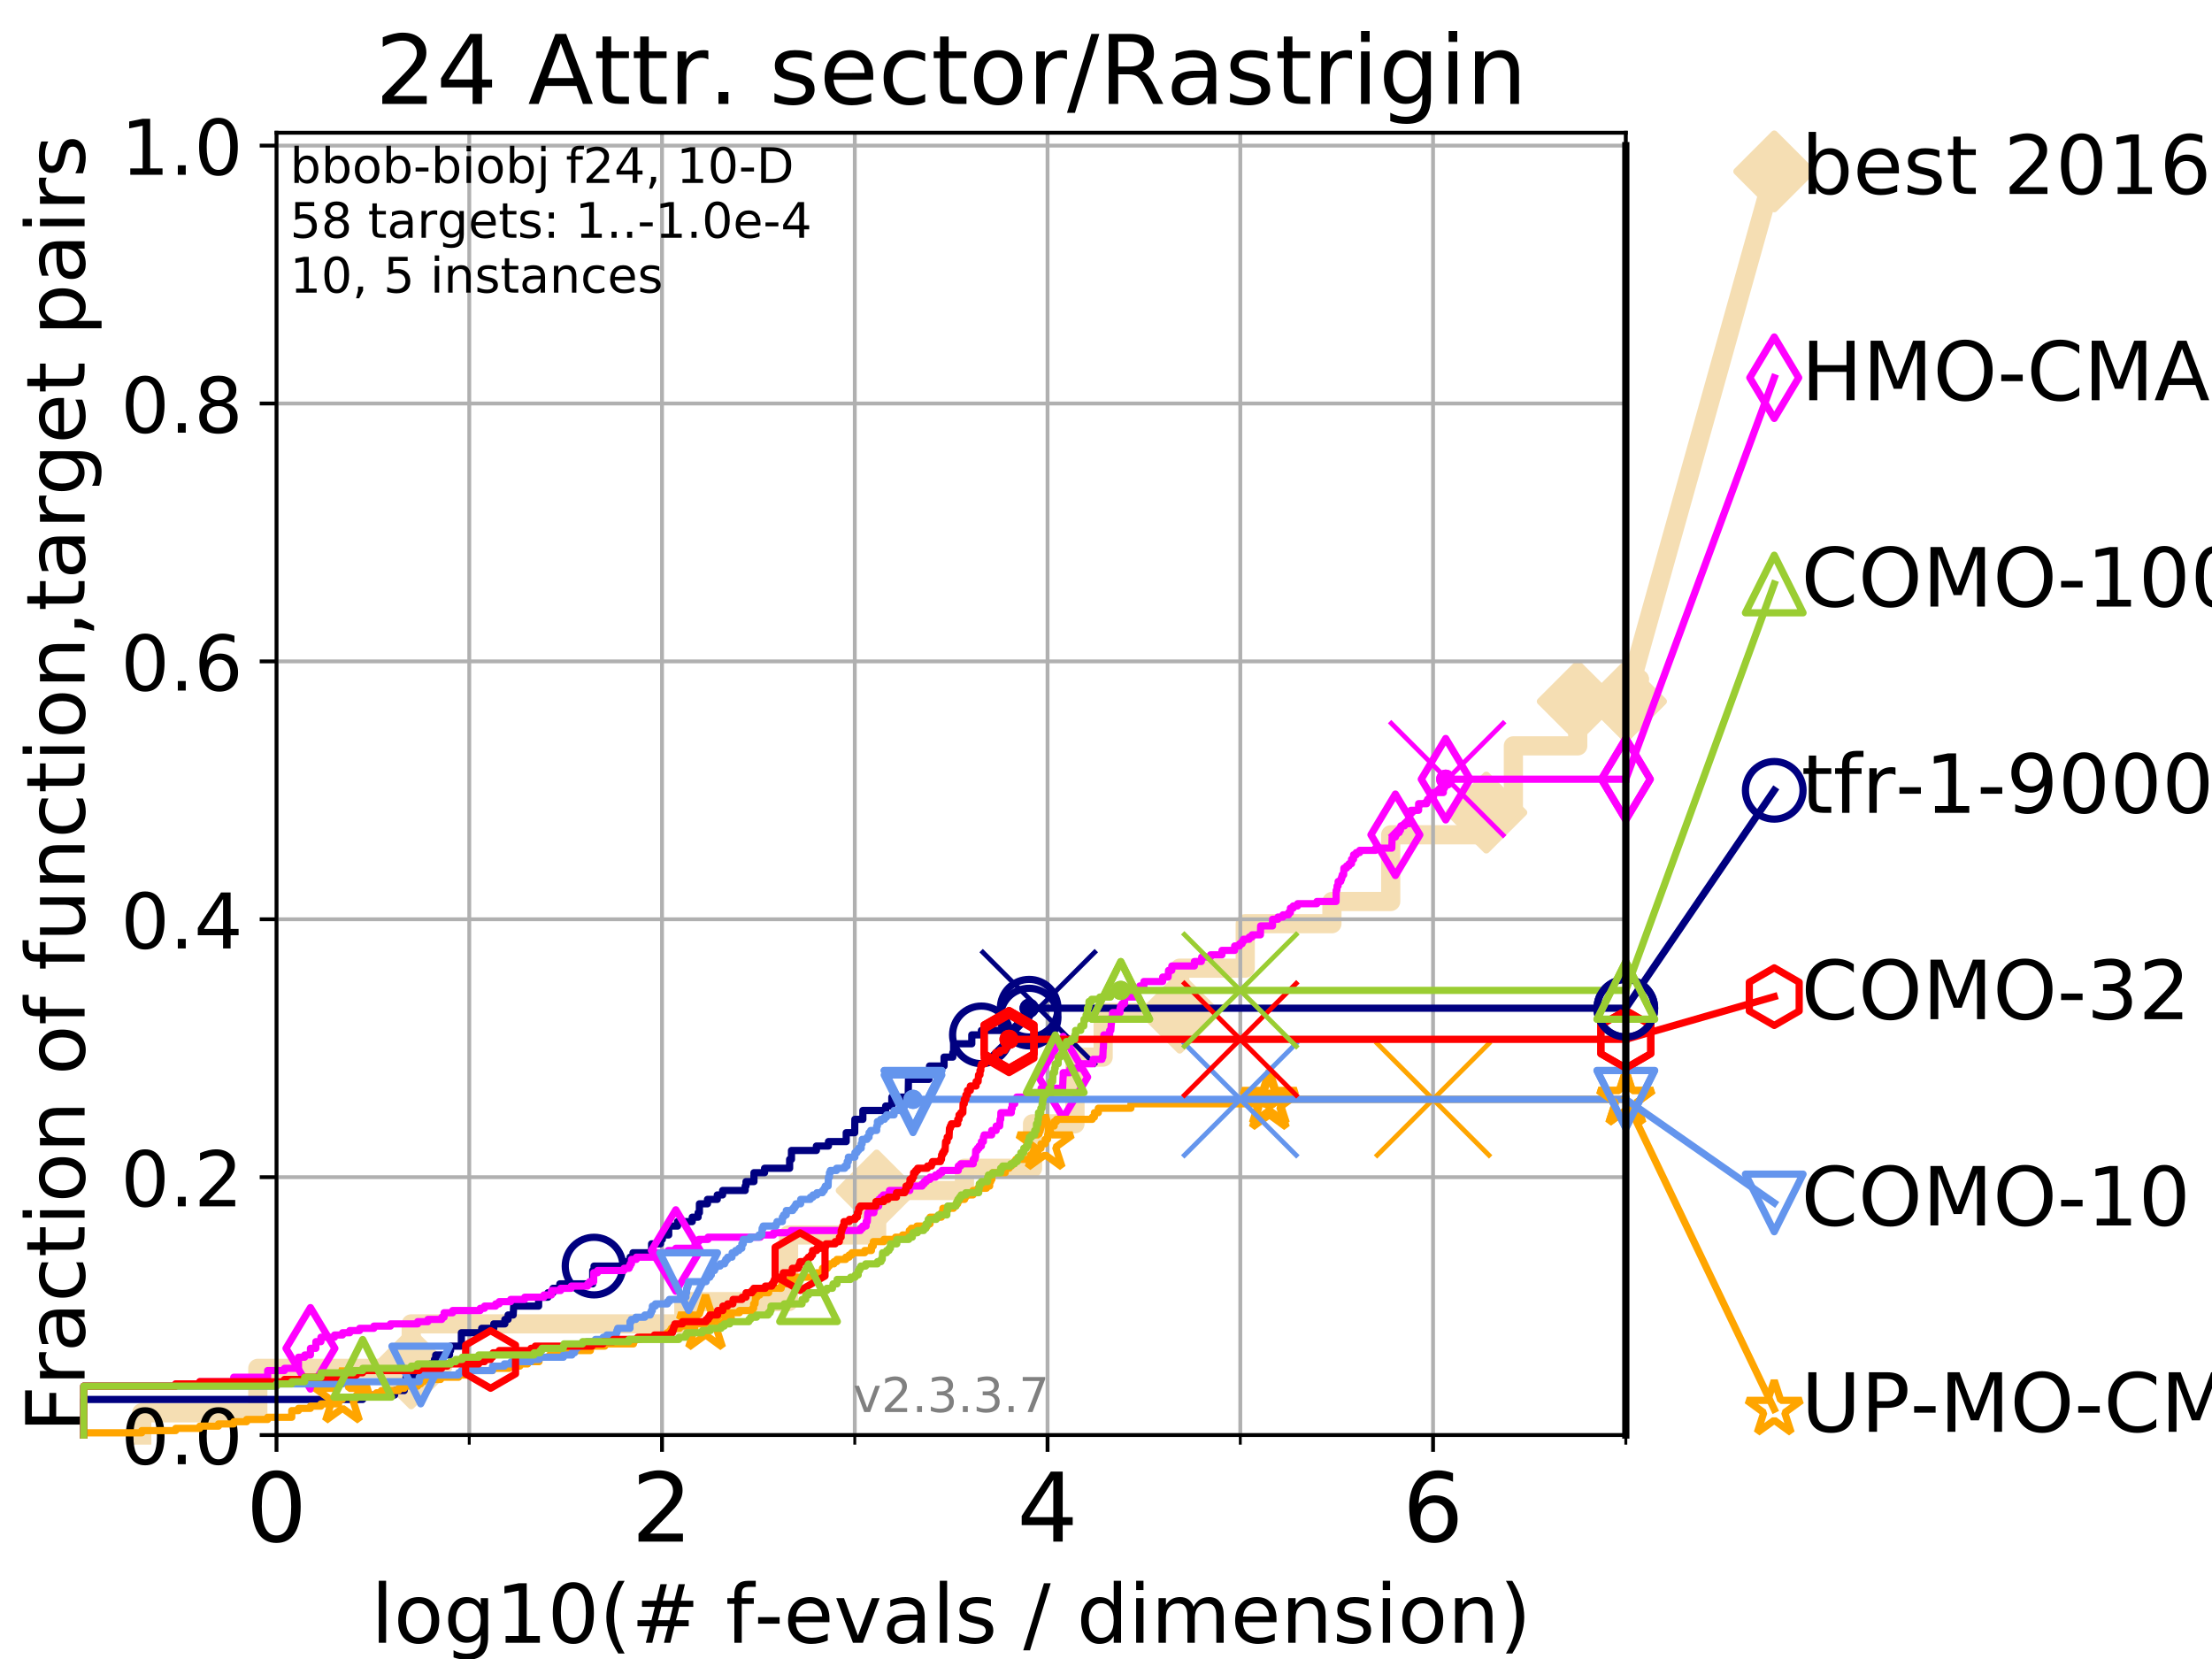 <?xml version="1.0" encoding="utf-8" standalone="no"?>
<!DOCTYPE svg PUBLIC "-//W3C//DTD SVG 1.1//EN"
  "http://www.w3.org/Graphics/SVG/1.1/DTD/svg11.dtd">
<!-- Created with matplotlib (https://matplotlib.org/) -->
<svg height="345.6pt" version="1.1" viewBox="0 0 460.8 345.6" width="460.8pt" xmlns="http://www.w3.org/2000/svg" xmlns:xlink="http://www.w3.org/1999/xlink">
 <defs>
  <style type="text/css">
*{stroke-linecap:butt;stroke-linejoin:round;}
  </style>
 </defs>
 <g id="figure_1">
  <g id="patch_1">
   <path d="M 0 345.6 
L 460.8 345.6 
L 460.8 0 
L 0 0 
z
" style="fill:#ffffff;"/>
  </g>
  <g id="axes_1">
   <g id="patch_2">
    <path d="M 57.6 298.944 
L 338.688 298.944 
L 338.688 27.648 
L 57.6 27.648 
z
" style="fill:#ffffff;"/>
   </g>
   <g id="line2d_1">
    <path d="M 29.533 298.944 
L 29.533 294.313 
L 53.709 294.313 
L 53.709 285.05 
L 85.667 285.05 
L 85.667 275.788 
L 142.459 275.788 
L 142.459 271.157 
L 164.272 271.157 
L 164.272 257.263 
L 182.624 257.263 
L 182.624 248.001 
L 200.911 248.001 
L 200.911 243.37 
L 215.095 243.37 
L 215.095 234.107 
L 223.941 234.107 
L 223.941 220.214 
L 229.806 220.214 
L 229.806 210.951 
L 245.753 210.951 
L 245.753 201.689 
L 259.404 201.689 
L 259.404 192.426 
L 277.464 192.426 
L 277.464 187.795 
L 289.709 187.795 
L 289.709 173.901 
L 309.626 173.901 
L 309.626 169.27 
L 315.265 169.27 
L 315.265 155.377 
L 328.672 155.377 
L 328.672 146.114 
L 338.688 146.114 
" style="fill:none;stroke:#f5deb3;stroke-linecap:square;stroke-width:4;"/>
   </g>
   <g id="line2d_2">
    <defs>
     <path d="M 0 7.778 
L 7.778 0 
L 0 -7.778 
L -7.778 0 
z
" id="mf40424de93" style="stroke:#f5deb3;stroke-linejoin:miter;stroke-width:1.5;"/>
    </defs>
    <g>
     <use style="fill:#f5deb3;stroke:#f5deb3;stroke-linejoin:miter;stroke-width:1.5;" x="85.667" xlink:href="#mf40424de93" y="285.05"/>
     <use style="fill:#f5deb3;stroke:#f5deb3;stroke-linejoin:miter;stroke-width:1.5;" x="182.624" xlink:href="#mf40424de93" y="248.001"/>
     <use style="fill:#f5deb3;stroke:#f5deb3;stroke-linejoin:miter;stroke-width:1.5;" x="245.753" xlink:href="#mf40424de93" y="210.951"/>
     <use style="fill:#f5deb3;stroke:#f5deb3;stroke-linejoin:miter;stroke-width:1.5;" x="309.626" xlink:href="#mf40424de93" y="169.27"/>
     <use style="fill:#f5deb3;stroke:#f5deb3;stroke-linejoin:miter;stroke-width:1.5;" x="328.672" xlink:href="#mf40424de93" y="146.114"/>
     <use style="fill:#f5deb3;stroke:#f5deb3;stroke-linejoin:miter;stroke-width:1.5;" x="338.688" xlink:href="#mf40424de93" y="146.114"/>
    </g>
   </g>
   <g id="line2d_3">
    <path style="fill:none;stroke:#f5deb3;stroke-linecap:square;stroke-width:4;"/>
    <g/>
   </g>
   <g id="line2d_4">
    <path d="M 338.688 146.114 
L 369.608 35.706 
" style="fill:none;stroke:#f5deb3;stroke-linecap:square;stroke-width:4;"/>
    <g>
     <use style="fill:#f5deb3;stroke:#f5deb3;stroke-linejoin:miter;stroke-width:1.5;" x="338.688" xlink:href="#mf40424de93" y="146.114"/>
     <use style="fill:#f5deb3;stroke:#f5deb3;stroke-linejoin:miter;stroke-width:1.5;" x="369.608" xlink:href="#mf40424de93" y="35.706"/>
    </g>
   </g>
   <g id="matplotlib.axis_1">
    <g id="xtick_1">
     <g id="line2d_5">
      <path clip-path="url(#p50d67aa070)" d="M 57.6 298.944 
L 57.6 27.648 
" style="fill:none;stroke:#b0b0b0;stroke-linecap:square;stroke-width:0.8;"/>
     </g>
     <g id="line2d_6">
      <defs>
       <path d="M 0 0 
L 0 3.5 
" id="m080c9f8379" style="stroke:#000000;stroke-width:0.8;"/>
      </defs>
      <g>
       <use style="stroke:#000000;stroke-width:0.8;" x="57.6" xlink:href="#m080c9f8379" y="298.944"/>
      </g>
     </g>
     <g id="text_1">
      <!-- 0 -->
      <defs>
       <path d="M 31.781 66.406 
Q 24.172 66.406 20.328 58.906 
Q 16.5 51.422 16.5 36.375 
Q 16.5 21.391 20.328 13.891 
Q 24.172 6.391 31.781 6.391 
Q 39.453 6.391 43.281 13.891 
Q 47.125 21.391 47.125 36.375 
Q 47.125 51.422 43.281 58.906 
Q 39.453 66.406 31.781 66.406 
z
M 31.781 74.219 
Q 44.047 74.219 50.516 64.516 
Q 56.984 54.828 56.984 36.375 
Q 56.984 17.969 50.516 8.266 
Q 44.047 -1.422 31.781 -1.422 
Q 19.531 -1.422 13.062 8.266 
Q 6.594 17.969 6.594 36.375 
Q 6.594 54.828 13.062 64.516 
Q 19.531 74.219 31.781 74.219 
z
" id="DejaVuSans-48"/>
      </defs>
      <g transform="translate(51.237 321.141)scale(0.2 -0.2)">
       <use xlink:href="#DejaVuSans-48"/>
      </g>
     </g>
    </g>
    <g id="xtick_2">
     <g id="line2d_7">
      <path clip-path="url(#p50d67aa070)" d="M 137.911 298.944 
L 137.911 27.648 
" style="fill:none;stroke:#b0b0b0;stroke-linecap:square;stroke-width:0.8;"/>
     </g>
     <g id="line2d_8">
      <g>
       <use style="stroke:#000000;stroke-width:0.8;" x="137.911" xlink:href="#m080c9f8379" y="298.944"/>
      </g>
     </g>
     <g id="text_2">
      <!-- 2 -->
      <defs>
       <path d="M 19.188 8.297 
L 53.609 8.297 
L 53.609 0 
L 7.328 0 
L 7.328 8.297 
Q 12.938 14.109 22.625 23.891 
Q 32.328 33.688 34.812 36.531 
Q 39.547 41.844 41.422 45.531 
Q 43.312 49.219 43.312 52.781 
Q 43.312 58.594 39.234 62.25 
Q 35.156 65.922 28.609 65.922 
Q 23.969 65.922 18.812 64.312 
Q 13.672 62.703 7.812 59.422 
L 7.812 69.391 
Q 13.766 71.781 18.938 73 
Q 24.125 74.219 28.422 74.219 
Q 39.75 74.219 46.484 68.547 
Q 53.219 62.891 53.219 53.422 
Q 53.219 48.922 51.531 44.891 
Q 49.859 40.875 45.406 35.406 
Q 44.188 33.984 37.641 27.219 
Q 31.109 20.453 19.188 8.297 
z
" id="DejaVuSans-50"/>
      </defs>
      <g transform="translate(131.548 321.141)scale(0.2 -0.2)">
       <use xlink:href="#DejaVuSans-50"/>
      </g>
     </g>
    </g>
    <g id="xtick_3">
     <g id="line2d_9">
      <path clip-path="url(#p50d67aa070)" d="M 218.222 298.944 
L 218.222 27.648 
" style="fill:none;stroke:#b0b0b0;stroke-linecap:square;stroke-width:0.8;"/>
     </g>
     <g id="line2d_10">
      <g>
       <use style="stroke:#000000;stroke-width:0.8;" x="218.222" xlink:href="#m080c9f8379" y="298.944"/>
      </g>
     </g>
     <g id="text_3">
      <!-- 4 -->
      <defs>
       <path d="M 37.797 64.312 
L 12.891 25.391 
L 37.797 25.391 
z
M 35.203 72.906 
L 47.609 72.906 
L 47.609 25.391 
L 58.016 25.391 
L 58.016 17.188 
L 47.609 17.188 
L 47.609 0 
L 37.797 0 
L 37.797 17.188 
L 4.891 17.188 
L 4.891 26.703 
z
" id="DejaVuSans-52"/>
      </defs>
      <g transform="translate(211.859 321.141)scale(0.2 -0.2)">
       <use xlink:href="#DejaVuSans-52"/>
      </g>
     </g>
    </g>
    <g id="xtick_4">
     <g id="line2d_11">
      <path clip-path="url(#p50d67aa070)" d="M 298.533 298.944 
L 298.533 27.648 
" style="fill:none;stroke:#b0b0b0;stroke-linecap:square;stroke-width:0.8;"/>
     </g>
     <g id="line2d_12">
      <g>
       <use style="stroke:#000000;stroke-width:0.8;" x="298.533" xlink:href="#m080c9f8379" y="298.944"/>
      </g>
     </g>
     <g id="text_4">
      <!-- 6 -->
      <defs>
       <path d="M 33.016 40.375 
Q 26.375 40.375 22.484 35.828 
Q 18.609 31.297 18.609 23.391 
Q 18.609 15.531 22.484 10.953 
Q 26.375 6.391 33.016 6.391 
Q 39.656 6.391 43.531 10.953 
Q 47.406 15.531 47.406 23.391 
Q 47.406 31.297 43.531 35.828 
Q 39.656 40.375 33.016 40.375 
z
M 52.594 71.297 
L 52.594 62.312 
Q 48.875 64.062 45.094 64.984 
Q 41.312 65.922 37.594 65.922 
Q 27.828 65.922 22.672 59.328 
Q 17.531 52.734 16.797 39.406 
Q 19.672 43.656 24.016 45.922 
Q 28.375 48.188 33.594 48.188 
Q 44.578 48.188 50.953 41.516 
Q 57.328 34.859 57.328 23.391 
Q 57.328 12.156 50.688 5.359 
Q 44.047 -1.422 33.016 -1.422 
Q 20.359 -1.422 13.672 8.266 
Q 6.984 17.969 6.984 36.375 
Q 6.984 53.656 15.188 63.938 
Q 23.391 74.219 37.203 74.219 
Q 40.922 74.219 44.703 73.484 
Q 48.484 72.75 52.594 71.297 
z
" id="DejaVuSans-54"/>
      </defs>
      <g transform="translate(292.17 321.141)scale(0.2 -0.2)">
       <use xlink:href="#DejaVuSans-54"/>
      </g>
     </g>
    </g>
    <g id="xtick_5">
     <g id="line2d_13">
      <path clip-path="url(#p50d67aa070)" d="M 97.755 298.944 
L 97.755 27.648 
" style="fill:none;stroke:#b0b0b0;stroke-linecap:square;stroke-width:0.8;"/>
     </g>
     <g id="line2d_14">
      <defs>
       <path d="M 0 0 
L 0 2 
" id="mc940a96447" style="stroke:#000000;stroke-width:0.6;"/>
      </defs>
      <g>
       <use style="stroke:#000000;stroke-width:0.6;" x="97.755" xlink:href="#mc940a96447" y="298.944"/>
      </g>
     </g>
    </g>
    <g id="xtick_6">
     <g id="line2d_15">
      <path clip-path="url(#p50d67aa070)" d="M 178.066 298.944 
L 178.066 27.648 
" style="fill:none;stroke:#b0b0b0;stroke-linecap:square;stroke-width:0.8;"/>
     </g>
     <g id="line2d_16">
      <g>
       <use style="stroke:#000000;stroke-width:0.6;" x="178.066" xlink:href="#mc940a96447" y="298.944"/>
      </g>
     </g>
    </g>
    <g id="xtick_7">
     <g id="line2d_17">
      <path clip-path="url(#p50d67aa070)" d="M 258.377 298.944 
L 258.377 27.648 
" style="fill:none;stroke:#b0b0b0;stroke-linecap:square;stroke-width:0.8;"/>
     </g>
     <g id="line2d_18">
      <g>
       <use style="stroke:#000000;stroke-width:0.6;" x="258.377" xlink:href="#mc940a96447" y="298.944"/>
      </g>
     </g>
    </g>
    <g id="xtick_8">
     <g id="line2d_19">
      <path clip-path="url(#p50d67aa070)" d="M 338.688 298.944 
L 338.688 27.648 
" style="fill:none;stroke:#b0b0b0;stroke-linecap:square;stroke-width:0.8;"/>
     </g>
     <g id="line2d_20">
      <g>
       <use style="stroke:#000000;stroke-width:0.6;" x="338.688" xlink:href="#mc940a96447" y="298.944"/>
      </g>
     </g>
    </g>
    <g id="text_5">
     <!-- log10(# f-evals / dimension) -->
     <defs>
      <path d="M 9.422 75.984 
L 18.406 75.984 
L 18.406 0 
L 9.422 0 
z
" id="DejaVuSans-108"/>
      <path d="M 30.609 48.391 
Q 23.391 48.391 19.188 42.75 
Q 14.984 37.109 14.984 27.297 
Q 14.984 17.484 19.156 11.844 
Q 23.344 6.203 30.609 6.203 
Q 37.797 6.203 41.984 11.859 
Q 46.188 17.531 46.188 27.297 
Q 46.188 37.016 41.984 42.703 
Q 37.797 48.391 30.609 48.391 
z
M 30.609 56 
Q 42.328 56 49.016 48.375 
Q 55.719 40.766 55.719 27.297 
Q 55.719 13.875 49.016 6.219 
Q 42.328 -1.422 30.609 -1.422 
Q 18.844 -1.422 12.172 6.219 
Q 5.516 13.875 5.516 27.297 
Q 5.516 40.766 12.172 48.375 
Q 18.844 56 30.609 56 
z
" id="DejaVuSans-111"/>
      <path d="M 45.406 27.984 
Q 45.406 37.75 41.375 43.109 
Q 37.359 48.484 30.078 48.484 
Q 22.859 48.484 18.828 43.109 
Q 14.797 37.75 14.797 27.984 
Q 14.797 18.266 18.828 12.891 
Q 22.859 7.516 30.078 7.516 
Q 37.359 7.516 41.375 12.891 
Q 45.406 18.266 45.406 27.984 
z
M 54.391 6.781 
Q 54.391 -7.172 48.188 -13.984 
Q 42 -20.797 29.203 -20.797 
Q 24.469 -20.797 20.266 -20.094 
Q 16.062 -19.391 12.109 -17.922 
L 12.109 -9.188 
Q 16.062 -11.328 19.922 -12.344 
Q 23.781 -13.375 27.781 -13.375 
Q 36.625 -13.375 41.016 -8.766 
Q 45.406 -4.156 45.406 5.172 
L 45.406 9.625 
Q 42.625 4.781 38.281 2.391 
Q 33.938 0 27.875 0 
Q 17.828 0 11.672 7.656 
Q 5.516 15.328 5.516 27.984 
Q 5.516 40.672 11.672 48.328 
Q 17.828 56 27.875 56 
Q 33.938 56 38.281 53.609 
Q 42.625 51.219 45.406 46.391 
L 45.406 54.688 
L 54.391 54.688 
z
" id="DejaVuSans-103"/>
      <path d="M 12.406 8.297 
L 28.516 8.297 
L 28.516 63.922 
L 10.984 60.406 
L 10.984 69.391 
L 28.422 72.906 
L 38.281 72.906 
L 38.281 8.297 
L 54.391 8.297 
L 54.391 0 
L 12.406 0 
z
" id="DejaVuSans-49"/>
      <path d="M 31 75.875 
Q 24.469 64.656 21.281 53.656 
Q 18.109 42.672 18.109 31.391 
Q 18.109 20.125 21.312 9.062 
Q 24.516 -2 31 -13.188 
L 23.188 -13.188 
Q 15.875 -1.703 12.234 9.375 
Q 8.594 20.453 8.594 31.391 
Q 8.594 42.281 12.203 53.312 
Q 15.828 64.359 23.188 75.875 
z
" id="DejaVuSans-40"/>
      <path d="M 51.125 44 
L 36.922 44 
L 32.812 27.688 
L 47.125 27.688 
z
M 43.797 71.781 
L 38.719 51.516 
L 52.984 51.516 
L 58.109 71.781 
L 65.922 71.781 
L 60.891 51.516 
L 76.125 51.516 
L 76.125 44 
L 58.984 44 
L 54.984 27.688 
L 70.516 27.688 
L 70.516 20.219 
L 53.078 20.219 
L 48 0 
L 40.188 0 
L 45.219 20.219 
L 30.906 20.219 
L 25.875 0 
L 18.016 0 
L 23.094 20.219 
L 7.719 20.219 
L 7.719 27.688 
L 24.906 27.688 
L 29 44 
L 13.281 44 
L 13.281 51.516 
L 30.906 51.516 
L 35.891 71.781 
z
" id="DejaVuSans-35"/>
      <path id="DejaVuSans-32"/>
      <path d="M 37.109 75.984 
L 37.109 68.5 
L 28.516 68.5 
Q 23.688 68.5 21.797 66.547 
Q 19.922 64.594 19.922 59.516 
L 19.922 54.688 
L 34.719 54.688 
L 34.719 47.703 
L 19.922 47.703 
L 19.922 0 
L 10.891 0 
L 10.891 47.703 
L 2.297 47.703 
L 2.297 54.688 
L 10.891 54.688 
L 10.891 58.5 
Q 10.891 67.625 15.141 71.797 
Q 19.391 75.984 28.609 75.984 
z
" id="DejaVuSans-102"/>
      <path d="M 4.891 31.391 
L 31.203 31.391 
L 31.203 23.391 
L 4.891 23.391 
z
" id="DejaVuSans-45"/>
      <path d="M 56.203 29.594 
L 56.203 25.203 
L 14.891 25.203 
Q 15.484 15.922 20.484 11.062 
Q 25.484 6.203 34.422 6.203 
Q 39.594 6.203 44.453 7.469 
Q 49.312 8.734 54.109 11.281 
L 54.109 2.781 
Q 49.266 0.734 44.188 -0.344 
Q 39.109 -1.422 33.891 -1.422 
Q 20.797 -1.422 13.156 6.188 
Q 5.516 13.812 5.516 26.812 
Q 5.516 40.234 12.766 48.109 
Q 20.016 56 32.328 56 
Q 43.359 56 49.781 48.891 
Q 56.203 41.797 56.203 29.594 
z
M 47.219 32.234 
Q 47.125 39.594 43.094 43.984 
Q 39.062 48.391 32.422 48.391 
Q 24.906 48.391 20.391 44.141 
Q 15.875 39.891 15.188 32.172 
z
" id="DejaVuSans-101"/>
      <path d="M 2.984 54.688 
L 12.5 54.688 
L 29.594 8.797 
L 46.688 54.688 
L 56.203 54.688 
L 35.688 0 
L 23.484 0 
z
" id="DejaVuSans-118"/>
      <path d="M 34.281 27.484 
Q 23.391 27.484 19.188 25 
Q 14.984 22.516 14.984 16.5 
Q 14.984 11.719 18.141 8.906 
Q 21.297 6.109 26.703 6.109 
Q 34.188 6.109 38.703 11.406 
Q 43.219 16.703 43.219 25.484 
L 43.219 27.484 
z
M 52.203 31.203 
L 52.203 0 
L 43.219 0 
L 43.219 8.297 
Q 40.141 3.328 35.547 0.953 
Q 30.953 -1.422 24.312 -1.422 
Q 15.922 -1.422 10.953 3.297 
Q 6 8.016 6 15.922 
Q 6 25.141 12.172 29.828 
Q 18.359 34.516 30.609 34.516 
L 43.219 34.516 
L 43.219 35.406 
Q 43.219 41.609 39.141 45 
Q 35.062 48.391 27.688 48.391 
Q 23 48.391 18.547 47.266 
Q 14.109 46.141 10.016 43.891 
L 10.016 52.203 
Q 14.938 54.109 19.578 55.047 
Q 24.219 56 28.609 56 
Q 40.484 56 46.344 49.844 
Q 52.203 43.703 52.203 31.203 
z
" id="DejaVuSans-97"/>
      <path d="M 44.281 53.078 
L 44.281 44.578 
Q 40.484 46.531 36.375 47.5 
Q 32.281 48.484 27.875 48.484 
Q 21.188 48.484 17.844 46.438 
Q 14.5 44.391 14.5 40.281 
Q 14.5 37.156 16.891 35.375 
Q 19.281 33.594 26.516 31.984 
L 29.594 31.297 
Q 39.156 29.25 43.188 25.516 
Q 47.219 21.781 47.219 15.094 
Q 47.219 7.469 41.188 3.016 
Q 35.156 -1.422 24.609 -1.422 
Q 20.219 -1.422 15.453 -0.562 
Q 10.688 0.297 5.422 2 
L 5.422 11.281 
Q 10.406 8.688 15.234 7.391 
Q 20.062 6.109 24.812 6.109 
Q 31.156 6.109 34.562 8.281 
Q 37.984 10.453 37.984 14.406 
Q 37.984 18.062 35.516 20.016 
Q 33.062 21.969 24.703 23.781 
L 21.578 24.516 
Q 13.234 26.266 9.516 29.906 
Q 5.812 33.547 5.812 39.891 
Q 5.812 47.609 11.281 51.797 
Q 16.75 56 26.812 56 
Q 31.781 56 36.172 55.266 
Q 40.578 54.547 44.281 53.078 
z
" id="DejaVuSans-115"/>
      <path d="M 25.391 72.906 
L 33.688 72.906 
L 8.297 -9.281 
L 0 -9.281 
z
" id="DejaVuSans-47"/>
      <path d="M 45.406 46.391 
L 45.406 75.984 
L 54.391 75.984 
L 54.391 0 
L 45.406 0 
L 45.406 8.203 
Q 42.578 3.328 38.25 0.953 
Q 33.938 -1.422 27.875 -1.422 
Q 17.969 -1.422 11.734 6.484 
Q 5.516 14.406 5.516 27.297 
Q 5.516 40.188 11.734 48.094 
Q 17.969 56 27.875 56 
Q 33.938 56 38.25 53.625 
Q 42.578 51.266 45.406 46.391 
z
M 14.797 27.297 
Q 14.797 17.391 18.875 11.75 
Q 22.953 6.109 30.078 6.109 
Q 37.203 6.109 41.297 11.75 
Q 45.406 17.391 45.406 27.297 
Q 45.406 37.203 41.297 42.844 
Q 37.203 48.484 30.078 48.484 
Q 22.953 48.484 18.875 42.844 
Q 14.797 37.203 14.797 27.297 
z
" id="DejaVuSans-100"/>
      <path d="M 9.422 54.688 
L 18.406 54.688 
L 18.406 0 
L 9.422 0 
z
M 9.422 75.984 
L 18.406 75.984 
L 18.406 64.594 
L 9.422 64.594 
z
" id="DejaVuSans-105"/>
      <path d="M 52 44.188 
Q 55.375 50.25 60.062 53.125 
Q 64.75 56 71.094 56 
Q 79.641 56 84.281 50.016 
Q 88.922 44.047 88.922 33.016 
L 88.922 0 
L 79.891 0 
L 79.891 32.719 
Q 79.891 40.578 77.094 44.375 
Q 74.312 48.188 68.609 48.188 
Q 61.625 48.188 57.562 43.547 
Q 53.516 38.922 53.516 30.906 
L 53.516 0 
L 44.484 0 
L 44.484 32.719 
Q 44.484 40.625 41.703 44.406 
Q 38.922 48.188 33.109 48.188 
Q 26.219 48.188 22.156 43.531 
Q 18.109 38.875 18.109 30.906 
L 18.109 0 
L 9.078 0 
L 9.078 54.688 
L 18.109 54.688 
L 18.109 46.188 
Q 21.188 51.219 25.484 53.609 
Q 29.781 56 35.688 56 
Q 41.656 56 45.828 52.969 
Q 50 49.953 52 44.188 
z
" id="DejaVuSans-109"/>
      <path d="M 54.891 33.016 
L 54.891 0 
L 45.906 0 
L 45.906 32.719 
Q 45.906 40.484 42.875 44.328 
Q 39.844 48.188 33.797 48.188 
Q 26.516 48.188 22.312 43.547 
Q 18.109 38.922 18.109 30.906 
L 18.109 0 
L 9.078 0 
L 9.078 54.688 
L 18.109 54.688 
L 18.109 46.188 
Q 21.344 51.125 25.703 53.562 
Q 30.078 56 35.797 56 
Q 45.219 56 50.047 50.172 
Q 54.891 44.344 54.891 33.016 
z
" id="DejaVuSans-110"/>
      <path d="M 8.016 75.875 
L 15.828 75.875 
Q 23.141 64.359 26.781 53.312 
Q 30.422 42.281 30.422 31.391 
Q 30.422 20.453 26.781 9.375 
Q 23.141 -1.703 15.828 -13.188 
L 8.016 -13.188 
Q 14.5 -2 17.703 9.062 
Q 20.906 20.125 20.906 31.391 
Q 20.906 42.672 17.703 53.656 
Q 14.5 64.656 8.016 75.875 
z
" id="DejaVuSans-41"/>
     </defs>
     <g transform="translate(77.303 342.218)scale(0.17 -0.17)">
      <use xlink:href="#DejaVuSans-108"/>
      <use x="27.783" xlink:href="#DejaVuSans-111"/>
      <use x="88.965" xlink:href="#DejaVuSans-103"/>
      <use x="152.441" xlink:href="#DejaVuSans-49"/>
      <use x="216.064" xlink:href="#DejaVuSans-48"/>
      <use x="279.688" xlink:href="#DejaVuSans-40"/>
      <use x="318.701" xlink:href="#DejaVuSans-35"/>
      <use x="402.49" xlink:href="#DejaVuSans-32"/>
      <use x="434.277" xlink:href="#DejaVuSans-102"/>
      <use x="469.404" xlink:href="#DejaVuSans-45"/>
      <use x="505.488" xlink:href="#DejaVuSans-101"/>
      <use x="567.012" xlink:href="#DejaVuSans-118"/>
      <use x="626.191" xlink:href="#DejaVuSans-97"/>
      <use x="687.471" xlink:href="#DejaVuSans-108"/>
      <use x="715.254" xlink:href="#DejaVuSans-115"/>
      <use x="767.354" xlink:href="#DejaVuSans-32"/>
      <use x="799.141" xlink:href="#DejaVuSans-47"/>
      <use x="832.832" xlink:href="#DejaVuSans-32"/>
      <use x="864.619" xlink:href="#DejaVuSans-100"/>
      <use x="928.096" xlink:href="#DejaVuSans-105"/>
      <use x="955.879" xlink:href="#DejaVuSans-109"/>
      <use x="1053.291" xlink:href="#DejaVuSans-101"/>
      <use x="1114.814" xlink:href="#DejaVuSans-110"/>
      <use x="1178.193" xlink:href="#DejaVuSans-115"/>
      <use x="1230.293" xlink:href="#DejaVuSans-105"/>
      <use x="1258.076" xlink:href="#DejaVuSans-111"/>
      <use x="1319.258" xlink:href="#DejaVuSans-110"/>
      <use x="1382.637" xlink:href="#DejaVuSans-41"/>
     </g>
    </g>
   </g>
   <g id="matplotlib.axis_2">
    <g id="ytick_1">
     <g id="line2d_21">
      <path clip-path="url(#p50d67aa070)" d="M 57.6 298.944 
L 338.688 298.944 
" style="fill:none;stroke:#b0b0b0;stroke-linecap:square;stroke-width:0.8;"/>
     </g>
     <g id="line2d_22">
      <defs>
       <path d="M 0 0 
L -3.5 0 
" id="m3b039e24f2" style="stroke:#000000;stroke-width:0.8;"/>
      </defs>
      <g>
       <use style="stroke:#000000;stroke-width:0.8;" x="57.6" xlink:href="#m3b039e24f2" y="298.944"/>
      </g>
     </g>
     <g id="text_6">
      <!-- 0.0 -->
      <defs>
       <path d="M 10.688 12.406 
L 21 12.406 
L 21 0 
L 10.688 0 
z
" id="DejaVuSans-46"/>
      </defs>
      <g transform="translate(25.155 305.023)scale(0.16 -0.16)">
       <use xlink:href="#DejaVuSans-48"/>
       <use x="63.623" xlink:href="#DejaVuSans-46"/>
       <use x="95.41" xlink:href="#DejaVuSans-48"/>
      </g>
     </g>
    </g>
    <g id="ytick_2">
     <g id="line2d_23">
      <path clip-path="url(#p50d67aa070)" d="M 57.6 245.222 
L 338.688 245.222 
" style="fill:none;stroke:#b0b0b0;stroke-linecap:square;stroke-width:0.8;"/>
     </g>
     <g id="line2d_24">
      <g>
       <use style="stroke:#000000;stroke-width:0.8;" x="57.6" xlink:href="#m3b039e24f2" y="245.222"/>
      </g>
     </g>
     <g id="text_7">
      <!-- 0.2 -->
      <g transform="translate(25.155 251.301)scale(0.16 -0.16)">
       <use xlink:href="#DejaVuSans-48"/>
       <use x="63.623" xlink:href="#DejaVuSans-46"/>
       <use x="95.41" xlink:href="#DejaVuSans-50"/>
      </g>
     </g>
    </g>
    <g id="ytick_3">
     <g id="line2d_25">
      <path clip-path="url(#p50d67aa070)" d="M 57.6 191.5 
L 338.688 191.5 
" style="fill:none;stroke:#b0b0b0;stroke-linecap:square;stroke-width:0.8;"/>
     </g>
     <g id="line2d_26">
      <g>
       <use style="stroke:#000000;stroke-width:0.8;" x="57.6" xlink:href="#m3b039e24f2" y="191.5"/>
      </g>
     </g>
     <g id="text_8">
      <!-- 0.4 -->
      <g transform="translate(25.155 197.579)scale(0.16 -0.16)">
       <use xlink:href="#DejaVuSans-48"/>
       <use x="63.623" xlink:href="#DejaVuSans-46"/>
       <use x="95.41" xlink:href="#DejaVuSans-52"/>
      </g>
     </g>
    </g>
    <g id="ytick_4">
     <g id="line2d_27">
      <path clip-path="url(#p50d67aa070)" d="M 57.6 137.778 
L 338.688 137.778 
" style="fill:none;stroke:#b0b0b0;stroke-linecap:square;stroke-width:0.8;"/>
     </g>
     <g id="line2d_28">
      <g>
       <use style="stroke:#000000;stroke-width:0.8;" x="57.6" xlink:href="#m3b039e24f2" y="137.778"/>
      </g>
     </g>
     <g id="text_9">
      <!-- 0.6 -->
      <g transform="translate(25.155 143.857)scale(0.16 -0.16)">
       <use xlink:href="#DejaVuSans-48"/>
       <use x="63.623" xlink:href="#DejaVuSans-46"/>
       <use x="95.41" xlink:href="#DejaVuSans-54"/>
      </g>
     </g>
    </g>
    <g id="ytick_5">
     <g id="line2d_29">
      <path clip-path="url(#p50d67aa070)" d="M 57.6 84.056 
L 338.688 84.056 
" style="fill:none;stroke:#b0b0b0;stroke-linecap:square;stroke-width:0.8;"/>
     </g>
     <g id="line2d_30">
      <g>
       <use style="stroke:#000000;stroke-width:0.8;" x="57.6" xlink:href="#m3b039e24f2" y="84.056"/>
      </g>
     </g>
     <g id="text_10">
      <!-- 0.8 -->
      <defs>
       <path d="M 31.781 34.625 
Q 24.75 34.625 20.719 30.859 
Q 16.703 27.094 16.703 20.516 
Q 16.703 13.922 20.719 10.156 
Q 24.75 6.391 31.781 6.391 
Q 38.812 6.391 42.859 10.172 
Q 46.922 13.969 46.922 20.516 
Q 46.922 27.094 42.891 30.859 
Q 38.875 34.625 31.781 34.625 
z
M 21.922 38.812 
Q 15.578 40.375 12.031 44.719 
Q 8.5 49.078 8.5 55.328 
Q 8.5 64.062 14.719 69.141 
Q 20.953 74.219 31.781 74.219 
Q 42.672 74.219 48.875 69.141 
Q 55.078 64.062 55.078 55.328 
Q 55.078 49.078 51.531 44.719 
Q 48 40.375 41.703 38.812 
Q 48.828 37.156 52.797 32.312 
Q 56.781 27.484 56.781 20.516 
Q 56.781 9.906 50.312 4.234 
Q 43.844 -1.422 31.781 -1.422 
Q 19.734 -1.422 13.25 4.234 
Q 6.781 9.906 6.781 20.516 
Q 6.781 27.484 10.781 32.312 
Q 14.797 37.156 21.922 38.812 
z
M 18.312 54.391 
Q 18.312 48.734 21.844 45.562 
Q 25.391 42.391 31.781 42.391 
Q 38.141 42.391 41.719 45.562 
Q 45.312 48.734 45.312 54.391 
Q 45.312 60.062 41.719 63.234 
Q 38.141 66.406 31.781 66.406 
Q 25.391 66.406 21.844 63.234 
Q 18.312 60.062 18.312 54.391 
z
" id="DejaVuSans-56"/>
      </defs>
      <g transform="translate(25.155 90.135)scale(0.16 -0.16)">
       <use xlink:href="#DejaVuSans-48"/>
       <use x="63.623" xlink:href="#DejaVuSans-46"/>
       <use x="95.41" xlink:href="#DejaVuSans-56"/>
      </g>
     </g>
    </g>
    <g id="ytick_6">
     <g id="line2d_31">
      <path clip-path="url(#p50d67aa070)" d="M 57.6 30.334 
L 338.688 30.334 
" style="fill:none;stroke:#b0b0b0;stroke-linecap:square;stroke-width:0.8;"/>
     </g>
     <g id="line2d_32">
      <g>
       <use style="stroke:#000000;stroke-width:0.8;" x="57.6" xlink:href="#m3b039e24f2" y="30.334"/>
      </g>
     </g>
     <g id="text_11">
      <!-- 1.0 -->
      <g transform="translate(25.155 36.413)scale(0.16 -0.16)">
       <use xlink:href="#DejaVuSans-49"/>
       <use x="63.623" xlink:href="#DejaVuSans-46"/>
       <use x="95.41" xlink:href="#DejaVuSans-48"/>
      </g>
     </g>
    </g>
    <g id="text_12">
     <!-- Fraction of function,target pairs -->
     <defs>
      <path d="M 9.812 72.906 
L 51.703 72.906 
L 51.703 64.594 
L 19.672 64.594 
L 19.672 43.109 
L 48.578 43.109 
L 48.578 34.812 
L 19.672 34.812 
L 19.672 0 
L 9.812 0 
z
" id="DejaVuSans-70"/>
      <path d="M 41.109 46.297 
Q 39.594 47.172 37.812 47.578 
Q 36.031 48 33.891 48 
Q 26.266 48 22.188 43.047 
Q 18.109 38.094 18.109 28.812 
L 18.109 0 
L 9.078 0 
L 9.078 54.688 
L 18.109 54.688 
L 18.109 46.188 
Q 20.953 51.172 25.484 53.578 
Q 30.031 56 36.531 56 
Q 37.453 56 38.578 55.875 
Q 39.703 55.766 41.062 55.516 
z
" id="DejaVuSans-114"/>
      <path d="M 48.781 52.594 
L 48.781 44.188 
Q 44.969 46.297 41.141 47.344 
Q 37.312 48.391 33.406 48.391 
Q 24.656 48.391 19.812 42.844 
Q 14.984 37.312 14.984 27.297 
Q 14.984 17.281 19.812 11.734 
Q 24.656 6.203 33.406 6.203 
Q 37.312 6.203 41.141 7.25 
Q 44.969 8.297 48.781 10.406 
L 48.781 2.094 
Q 45.016 0.344 40.984 -0.531 
Q 36.969 -1.422 32.422 -1.422 
Q 20.062 -1.422 12.781 6.344 
Q 5.516 14.109 5.516 27.297 
Q 5.516 40.672 12.859 48.328 
Q 20.219 56 33.016 56 
Q 37.156 56 41.109 55.141 
Q 45.062 54.297 48.781 52.594 
z
" id="DejaVuSans-99"/>
      <path d="M 18.312 70.219 
L 18.312 54.688 
L 36.812 54.688 
L 36.812 47.703 
L 18.312 47.703 
L 18.312 18.016 
Q 18.312 11.328 20.141 9.422 
Q 21.969 7.516 27.594 7.516 
L 36.812 7.516 
L 36.812 0 
L 27.594 0 
Q 17.188 0 13.234 3.875 
Q 9.281 7.766 9.281 18.016 
L 9.281 47.703 
L 2.688 47.703 
L 2.688 54.688 
L 9.281 54.688 
L 9.281 70.219 
z
" id="DejaVuSans-116"/>
      <path d="M 8.5 21.578 
L 8.5 54.688 
L 17.484 54.688 
L 17.484 21.922 
Q 17.484 14.156 20.5 10.266 
Q 23.531 6.391 29.594 6.391 
Q 36.859 6.391 41.078 11.031 
Q 45.312 15.672 45.312 23.688 
L 45.312 54.688 
L 54.297 54.688 
L 54.297 0 
L 45.312 0 
L 45.312 8.406 
Q 42.047 3.422 37.719 1 
Q 33.406 -1.422 27.688 -1.422 
Q 18.266 -1.422 13.375 4.438 
Q 8.5 10.297 8.5 21.578 
z
M 31.109 56 
z
" id="DejaVuSans-117"/>
      <path d="M 11.719 12.406 
L 22.016 12.406 
L 22.016 4 
L 14.016 -11.625 
L 7.719 -11.625 
L 11.719 4 
z
" id="DejaVuSans-44"/>
      <path d="M 18.109 8.203 
L 18.109 -20.797 
L 9.078 -20.797 
L 9.078 54.688 
L 18.109 54.688 
L 18.109 46.391 
Q 20.953 51.266 25.266 53.625 
Q 29.594 56 35.594 56 
Q 45.562 56 51.781 48.094 
Q 58.016 40.188 58.016 27.297 
Q 58.016 14.406 51.781 6.484 
Q 45.562 -1.422 35.594 -1.422 
Q 29.594 -1.422 25.266 0.953 
Q 20.953 3.328 18.109 8.203 
z
M 48.688 27.297 
Q 48.688 37.203 44.609 42.844 
Q 40.531 48.484 33.406 48.484 
Q 26.266 48.484 22.188 42.844 
Q 18.109 37.203 18.109 27.297 
Q 18.109 17.391 22.188 11.75 
Q 26.266 6.109 33.406 6.109 
Q 40.531 6.109 44.609 11.75 
Q 48.688 17.391 48.688 27.297 
z
" id="DejaVuSans-112"/>
     </defs>
     <g transform="translate(17.62 298.435)rotate(-90)scale(0.17 -0.17)">
      <use xlink:href="#DejaVuSans-70"/>
      <use x="57.41" xlink:href="#DejaVuSans-114"/>
      <use x="98.523" xlink:href="#DejaVuSans-97"/>
      <use x="159.803" xlink:href="#DejaVuSans-99"/>
      <use x="214.783" xlink:href="#DejaVuSans-116"/>
      <use x="253.992" xlink:href="#DejaVuSans-105"/>
      <use x="281.775" xlink:href="#DejaVuSans-111"/>
      <use x="342.957" xlink:href="#DejaVuSans-110"/>
      <use x="406.336" xlink:href="#DejaVuSans-32"/>
      <use x="438.123" xlink:href="#DejaVuSans-111"/>
      <use x="499.305" xlink:href="#DejaVuSans-102"/>
      <use x="534.51" xlink:href="#DejaVuSans-32"/>
      <use x="566.297" xlink:href="#DejaVuSans-102"/>
      <use x="601.502" xlink:href="#DejaVuSans-117"/>
      <use x="664.881" xlink:href="#DejaVuSans-110"/>
      <use x="728.26" xlink:href="#DejaVuSans-99"/>
      <use x="783.24" xlink:href="#DejaVuSans-116"/>
      <use x="822.449" xlink:href="#DejaVuSans-105"/>
      <use x="850.232" xlink:href="#DejaVuSans-111"/>
      <use x="911.414" xlink:href="#DejaVuSans-110"/>
      <use x="974.793" xlink:href="#DejaVuSans-44"/>
      <use x="1006.58" xlink:href="#DejaVuSans-116"/>
      <use x="1045.789" xlink:href="#DejaVuSans-97"/>
      <use x="1107.068" xlink:href="#DejaVuSans-114"/>
      <use x="1148.166" xlink:href="#DejaVuSans-103"/>
      <use x="1211.643" xlink:href="#DejaVuSans-101"/>
      <use x="1273.166" xlink:href="#DejaVuSans-116"/>
      <use x="1312.375" xlink:href="#DejaVuSans-32"/>
      <use x="1344.162" xlink:href="#DejaVuSans-112"/>
      <use x="1407.639" xlink:href="#DejaVuSans-97"/>
      <use x="1468.918" xlink:href="#DejaVuSans-105"/>
      <use x="1496.701" xlink:href="#DejaVuSans-114"/>
      <use x="1537.814" xlink:href="#DejaVuSans-115"/>
     </g>
    </g>
   </g>
   <g id="line2d_33">
    <defs>
     <path d="M 0 1.5 
C 0.398 1.5 0.779 1.342 1.061 1.061 
C 1.342 0.779 1.5 0.398 1.5 0 
C 1.5 -0.398 1.342 -0.779 1.061 -1.061 
C 0.779 -1.342 0.398 -1.5 0 -1.5 
C -0.398 -1.5 -0.779 -1.342 -1.061 -1.061 
C -1.342 -0.779 -1.5 -0.398 -1.5 0 
C -1.5 0.398 -1.342 0.779 -1.061 1.061 
C -0.779 1.342 -0.398 1.5 0 1.5 
z
" id="m423016605c" style="stroke:#f5deb3;"/>
    </defs>
    <g>
     <use style="fill:#f5deb3;stroke:#f5deb3;" x="341.503" xlink:href="#m423016605c" y="141.483"/>
     <use style="fill:#f5deb3;stroke:#f5deb3;" x="341.503" xlink:href="#m423016605c" y="141.483"/>
    </g>
   </g>
   <g id="line2d_34">
    <defs>
     <path d="M 0 1.5 
C 0.398 1.5 0.779 1.342 1.061 1.061 
C 1.342 0.779 1.5 0.398 1.5 0 
C 1.5 -0.398 1.342 -0.779 1.061 -1.061 
C 0.779 -1.342 0.398 -1.5 0 -1.5 
C -0.398 -1.5 -0.779 -1.342 -1.061 -1.061 
C -1.342 -0.779 -1.5 -0.398 -1.5 0 
C -1.5 0.398 -1.342 0.779 -1.061 1.061 
C -0.779 1.342 -0.398 1.5 0 1.5 
z
" id="m4d8573089d" style="stroke:#000080;"/>
    </defs>
    <g>
     <use style="fill:#000080;stroke:#000080;" x="214.392" xlink:href="#m4d8573089d" y="210.025"/>
     <use style="fill:#000080;stroke:#000080;" x="214.392" xlink:href="#m4d8573089d" y="210.025"/>
    </g>
   </g>
   <g id="line2d_35">
    <path d="M 17.445 298.944 
L 17.445 291.534 
L 75.556 291.534 
L 75.556 290.608 
L 82.207 290.608 
L 82.207 289.682 
L 84.213 289.682 
L 84.213 287.829 
L 84.588 287.829 
L 84.588 286.903 
L 88.256 286.903 
L 88.256 285.977 
L 88.554 285.977 
L 88.554 285.05 
L 89.698 285.05 
L 89.698 284.124 
L 90.509 284.124 
L 90.509 283.198 
L 90.771 283.198 
L 90.771 282.272 
L 93.645 282.272 
L 93.645 281.345 
L 93.864 281.345 
L 93.864 280.419 
L 96.111 280.419 
L 96.111 277.64 
L 100.344 277.64 
L 100.344 276.714 
L 102.859 276.714 
L 102.859 275.788 
L 105.172 275.788 
L 105.172 274.862 
L 105.843 274.862 
L 105.843 273.935 
L 106.906 273.935 
L 107.009 272.083 
L 112.205 272.083 
L 112.205 270.231 
L 114.148 270.231 
L 114.148 269.304 
L 115.206 269.304 
L 115.206 268.378 
L 116.621 268.378 
L 116.621 267.452 
L 123.474 267.452 
L 123.474 264.673 
L 123.751 264.673 
L 123.751 263.747 
L 130.318 263.747 
L 130.318 262.821 
L 131.262 262.821 
L 131.262 261.894 
L 131.864 261.894 
L 131.864 260.968 
L 135.741 260.968 
L 135.741 259.116 
L 137.594 259.116 
L 137.594 258.189 
L 137.98 258.189 
L 137.98 257.263 
L 139.301 257.263 
L 139.301 255.411 
L 141.148 255.411 
L 141.148 254.484 
L 144.209 254.484 
L 144.209 253.558 
L 145.43 253.558 
L 145.43 252.632 
L 145.699 252.632 
L 145.699 250.779 
L 147.379 250.779 
L 147.379 249.853 
L 149.423 249.853 
L 149.423 248.927 
L 150.531 248.927 
L 150.531 248.001 
L 155.232 248.001 
L 155.232 247.075 
L 155.406 247.075 
L 155.406 246.148 
L 157.064 246.148 
L 157.064 244.296 
L 159.273 244.296 
L 159.273 243.37 
L 164.494 243.37 
L 164.494 241.517 
L 164.877 241.517 
L 164.877 239.665 
L 170.07 239.665 
L 170.07 238.738 
L 172.583 238.738 
L 172.583 237.812 
L 176.283 237.812 
L 176.283 235.96 
L 178.049 235.96 
L 178.078 233.181 
L 179.749 233.181 
L 179.749 231.328 
L 184.497 231.328 
L 184.497 230.402 
L 185.781 230.402 
L 185.781 228.55 
L 189.193 228.55 
L 189.251 224.845 
L 193.509 224.845 
L 193.509 222.992 
L 193.639 222.992 
L 193.639 222.066 
L 196.667 222.066 
L 196.667 220.214 
L 198.483 220.214 
L 198.483 219.287 
L 198.653 219.287 
L 198.653 217.435 
L 202.442 217.435 
L 202.442 215.582 
L 204.44 215.582 
L 204.44 214.656 
L 211.558 214.656 
L 211.558 213.73 
L 211.986 213.73 
L 211.986 211.877 
L 214.392 211.877 
L 214.392 210.025 
L 338.688 210.025 
L 338.688 210.025 
" style="fill:none;stroke:#000080;stroke-linecap:square;stroke-width:1.5;"/>
   </g>
   <g id="line2d_36">
    <defs>
     <path d="M 0 6 
C 1.591 6 3.117 5.368 4.243 4.243 
C 5.368 3.117 6 1.591 6 0 
C 6 -1.591 5.368 -3.117 4.243 -4.243 
C 3.117 -5.368 1.591 -6 0 -6 
C -1.591 -6 -3.117 -5.368 -4.243 -4.243 
C -5.368 -3.117 -6 -1.591 -6 0 
C -6 1.591 -5.368 3.117 -4.243 4.243 
C -3.117 5.368 -1.591 6 0 6 
z
" id="m5491bb4032" style="stroke:#000080;stroke-width:1.5;"/>
    </defs>
    <g>
     <use style="fill-opacity:0;stroke:#000080;stroke-width:1.5;" x="123.751" xlink:href="#m5491bb4032" y="263.747"/>
     <use style="fill-opacity:0;stroke:#000080;stroke-width:1.5;" x="204.44" xlink:href="#m5491bb4032" y="215.582"/>
     <use style="fill-opacity:0;stroke:#000080;stroke-width:1.5;" x="214.392" xlink:href="#m5491bb4032" y="211.877"/>
     <use style="fill-opacity:0;stroke:#000080;stroke-width:1.5;" x="214.392" xlink:href="#m5491bb4032" y="210.025"/>
     <use style="fill-opacity:0;stroke:#000080;stroke-width:1.5;" x="338.688" xlink:href="#m5491bb4032" y="210.025"/>
    </g>
   </g>
   <g id="line2d_37">
    <path style="fill:none;stroke:#000080;stroke-linecap:square;stroke-width:1.5;"/>
    <g/>
   </g>
   <g id="line2d_38">
    <path clip-path="url(#p50d67aa070)" d="M 216.385 210.025 
" style="fill:none;stroke:#000080;stroke-linecap:square;stroke-width:1.5;"/>
    <defs>
     <path d="M -12 12 
L 12 -12 
M -12 -12 
L 12 12 
" id="ma94db5f249" style="stroke:#000080;"/>
    </defs>
    <g clip-path="url(#p50d67aa070)">
     <use style="fill:#000080;stroke:#000080;" x="216.385" xlink:href="#ma94db5f249" y="210.025"/>
    </g>
   </g>
   <g id="line2d_39">
    <defs>
     <path d="M 0 1.5 
C 0.398 1.5 0.779 1.342 1.061 1.061 
C 1.342 0.779 1.5 0.398 1.5 0 
C 1.5 -0.398 1.342 -0.779 1.061 -1.061 
C 0.779 -1.342 0.398 -1.5 0 -1.5 
C -0.398 -1.5 -0.779 -1.342 -1.061 -1.061 
C -1.342 -0.779 -1.5 -0.398 -1.5 0 
C -1.5 0.398 -1.342 0.779 -1.061 1.061 
C -0.779 1.342 -0.398 1.5 0 1.5 
z
" id="mbea2298f7f" style="stroke:#ff00ff;"/>
    </defs>
    <g>
     <use style="fill:#ff00ff;stroke:#ff00ff;" x="301.166" xlink:href="#mbea2298f7f" y="162.323"/>
     <use style="fill:#ff00ff;stroke:#ff00ff;" x="301.166" xlink:href="#mbea2298f7f" y="162.323"/>
    </g>
   </g>
   <g id="line2d_40">
    <path d="M 17.445 298.944 
L 17.445 288.755 
L 36.604 288.755 
L 36.604 288.292 
L 41.621 288.292 
L 41.621 287.829 
L 48.692 287.829 
L 48.692 286.903 
L 55.763 286.903 
L 55.763 285.514 
L 59.262 285.514 
L 59.262 285.05 
L 62.175 285.05 
L 62.175 282.735 
L 63.468 282.735 
L 63.468 282.272 
L 64.671 282.272 
L 64.671 280.882 
L 65.797 280.882 
L 65.797 279.493 
L 66.854 279.493 
L 66.854 278.567 
L 69.688 278.567 
L 69.688 278.104 
L 71.35 278.104 
L 71.35 277.64 
L 72.868 277.64 
L 72.868 277.177 
L 74.922 277.177 
L 74.922 276.714 
L 77.885 276.714 
L 77.885 276.251 
L 81.334 276.251 
L 81.334 275.788 
L 87.01 275.788 
L 87.01 275.325 
L 89.135 275.325 
L 89.135 274.862 
L 92.027 274.862 
L 92.027 274.399 
L 92.504 274.399 
L 92.504 273.472 
L 94.295 273.472 
L 94.295 273.009 
L 100.04 273.009 
L 100.04 272.546 
L 100.935 272.546 
L 100.935 272.083 
L 103.246 272.083 
L 103.246 271.62 
L 103.993 271.62 
L 103.993 271.157 
L 106.383 271.157 
L 106.383 270.694 
L 109.312 270.694 
L 109.312 270.231 
L 113.311 270.231 
L 113.311 269.767 
L 114.882 269.767 
L 114.882 268.841 
L 116.798 268.841 
L 116.798 268.378 
L 118.994 268.378 
L 118.994 267.915 
L 122.405 267.915 
L 122.405 267.452 
L 122.824 267.452 
L 122.824 266.989 
L 123.673 266.989 
L 123.673 265.136 
L 124.482 265.136 
L 124.482 264.673 
L 129.991 264.673 
L 129.991 264.21 
L 131.056 264.21 
L 131.056 263.747 
L 131.287 263.747 
L 131.287 263.284 
L 131.541 263.284 
L 131.541 262.357 
L 132.565 262.357 
L 132.565 261.894 
L 136.324 261.894 
L 136.324 261.431 
L 136.906 261.431 
L 136.906 260.968 
L 139.204 260.968 
L 139.204 260.505 
L 140.783 260.505 
L 140.783 260.042 
L 144.795 260.042 
L 144.795 259.116 
L 145.017 259.116 
L 145.017 258.653 
L 145.587 258.653 
L 145.587 258.189 
L 147.5 258.189 
L 147.5 257.726 
L 158.401 257.726 
L 158.401 257.263 
L 161.151 257.263 
L 161.151 256.8 
L 164.799 256.8 
L 164.799 256.337 
L 179.259 256.337 
L 179.259 255.874 
L 179.701 255.874 
L 179.701 255.411 
L 180.431 255.411 
L 180.431 254.484 
L 180.679 254.484 
L 180.771 252.632 
L 182.051 252.632 
L 182.051 251.706 
L 182.341 251.706 
L 182.341 251.243 
L 183.053 251.243 
L 183.072 249.853 
L 183.532 249.853 
L 183.532 249.39 
L 184.009 249.39 
L 184.009 248.927 
L 185.289 248.927 
L 185.289 248.001 
L 189.533 248.001 
L 189.533 247.075 
L 192.104 247.075 
L 192.104 246.611 
L 192.536 246.611 
L 192.536 246.148 
L 192.987 246.148 
L 192.987 245.685 
L 193.743 245.685 
L 193.743 245.222 
L 194.895 245.222 
L 194.895 244.759 
L 195.672 244.759 
L 195.672 244.296 
L 196.22 244.296 
L 196.22 243.833 
L 199.629 243.833 
L 199.629 242.906 
L 200.141 242.906 
L 200.141 242.443 
L 202.746 242.443 
L 202.746 241.517 
L 203.082 241.517 
L 203.082 241.054 
L 203.212 241.054 
L 203.249 239.665 
L 203.608 239.665 
L 203.608 239.201 
L 203.976 239.201 
L 203.976 238.738 
L 204.447 238.738 
L 204.447 237.812 
L 204.856 237.812 
L 204.856 236.886 
L 205.011 236.886 
L 205.011 236.423 
L 206.588 236.423 
L 206.588 235.496 
L 207.519 235.496 
L 207.519 234.57 
L 208.252 234.57 
L 208.334 233.181 
L 208.467 233.181 
L 208.497 231.792 
L 210.68 231.792 
L 210.68 230.865 
L 210.87 230.865 
L 210.87 229.939 
L 211.392 229.939 
L 211.392 229.013 
L 211.799 229.013 
L 211.799 228.55 
L 215.376 228.55 
L 215.376 227.623 
L 216.888 227.623 
L 216.888 226.697 
L 221.353 226.697 
L 221.455 224.382 
L 221.478 224.382 
L 221.478 223.455 
L 222.906 223.455 
L 222.906 222.529 
L 225.309 222.529 
L 225.309 221.603 
L 227.701 221.603 
L 227.701 220.677 
L 229.56 220.677 
L 229.56 220.214 
L 229.737 220.214 
L 229.815 218.361 
L 229.856 218.361 
L 229.95 215.582 
L 231.158 215.582 
L 231.158 214.656 
L 231.404 214.656 
L 231.503 213.267 
L 231.521 213.267 
L 231.585 211.877 
L 231.772 211.877 
L 231.772 210.951 
L 233.322 210.951 
L 233.322 210.025 
L 233.435 210.025 
L 233.435 209.562 
L 233.731 209.562 
L 233.731 209.099 
L 234.251 209.099 
L 234.318 207.709 
L 236.81 207.709 
L 236.883 206.32 
L 237.228 206.32 
L 237.228 205.857 
L 237.424 205.857 
L 237.424 205.394 
L 238.292 205.394 
L 238.292 204.467 
L 242.202 204.467 
L 242.202 203.541 
L 243.334 203.541 
L 243.43 202.152 
L 244.108 202.152 
L 244.108 201.226 
L 248.814 201.226 
L 248.814 200.299 
L 250.259 200.299 
L 250.339 199.373 
L 252.174 199.373 
L 252.174 198.91 
L 254.556 198.91 
L 254.556 197.984 
L 257.201 197.984 
L 257.201 197.057 
L 258.236 197.057 
L 258.236 196.594 
L 258.76 196.594 
L 258.76 196.131 
L 259.024 196.131 
L 259.024 195.668 
L 260.233 195.668 
L 260.233 195.205 
L 260.835 195.205 
L 260.835 194.742 
L 262.567 194.742 
L 262.614 192.889 
L 265.088 192.889 
L 265.093 191.5 
L 266.217 191.5 
L 266.217 191.037 
L 267.256 191.037 
L 267.256 190.574 
L 268.422 190.574 
L 268.422 190.111 
L 268.811 190.111 
L 268.811 189.184 
L 269.401 189.184 
L 269.401 188.721 
L 270.315 188.721 
L 270.315 188.258 
L 274.33 188.258 
L 274.33 187.795 
L 278.33 187.795 
L 278.352 185.479 
L 278.493 185.479 
L 278.538 184.553 
L 278.755 184.553 
L 278.755 183.627 
L 279.298 183.627 
L 279.298 183.164 
L 279.478 183.164 
L 279.478 182.701 
L 279.608 182.701 
L 279.608 182.238 
L 279.904 182.238 
L 279.957 180.848 
L 280.513 180.848 
L 280.513 180.385 
L 281.029 180.385 
L 281.029 179.922 
L 281.545 179.922 
L 281.545 178.996 
L 281.968 178.996 
L 281.968 178.07 
L 282.529 178.07 
L 282.529 177.606 
L 283.248 177.606 
L 283.248 177.143 
L 286.546 177.143 
L 286.546 176.68 
L 289.936 176.68 
L 290.006 174.365 
L 290.684 174.365 
L 290.684 173.901 
L 290.932 173.901 
L 290.932 173.438 
L 291.479 173.438 
L 291.479 172.975 
L 291.737 172.975 
L 291.829 172.049 
L 292.585 172.049 
L 292.585 171.586 
L 293.593 171.586 
L 293.596 169.27 
L 293.919 169.27 
L 293.919 168.807 
L 295.521 168.807 
L 295.523 167.418 
L 297.214 167.418 
L 297.214 166.955 
L 297.413 166.955 
L 297.413 166.492 
L 297.872 166.492 
L 297.872 166.028 
L 298.63 166.028 
L 298.63 165.102 
L 300.67 165.102 
L 300.671 164.176 
L 300.932 164.176 
L 300.932 163.713 
L 301.163 163.713 
L 301.166 162.323 
L 338.688 162.323 
L 338.688 162.323 
" style="fill:none;stroke:#ff00ff;stroke-linecap:square;stroke-width:1.5;"/>
   </g>
   <g id="line2d_41">
    <defs>
     <path d="M 0 8.485 
L 5.091 0 
L 0 -8.485 
L -5.091 0 
z
" id="m8255cfcae4" style="stroke:#ff00ff;stroke-linejoin:miter;stroke-width:1.5;"/>
    </defs>
    <g>
     <use style="fill-opacity:0;stroke:#ff00ff;stroke-linejoin:miter;stroke-width:1.5;" x="64.671" xlink:href="#m8255cfcae4" y="280.882"/>
     <use style="fill-opacity:0;stroke:#ff00ff;stroke-linejoin:miter;stroke-width:1.5;" x="140.783" xlink:href="#m8255cfcae4" y="260.505"/>
     <use style="fill-opacity:0;stroke:#ff00ff;stroke-linejoin:miter;stroke-width:1.5;" x="221.478" xlink:href="#m8255cfcae4" y="224.382"/>
     <use style="fill-opacity:0;stroke:#ff00ff;stroke-linejoin:miter;stroke-width:1.5;" x="290.684" xlink:href="#m8255cfcae4" y="173.901"/>
     <use style="fill-opacity:0;stroke:#ff00ff;stroke-linejoin:miter;stroke-width:1.5;" x="301.166" xlink:href="#m8255cfcae4" y="162.323"/>
     <use style="fill-opacity:0;stroke:#ff00ff;stroke-linejoin:miter;stroke-width:1.5;" x="338.688" xlink:href="#m8255cfcae4" y="162.323"/>
    </g>
   </g>
   <g id="line2d_42">
    <path style="fill:none;stroke:#ff00ff;stroke-linecap:square;stroke-width:1.5;"/>
    <g/>
   </g>
   <g id="line2d_43">
    <path clip-path="url(#p50d67aa070)" d="M 301.476 162.323 
" style="fill:none;stroke:#ff00ff;stroke-linecap:square;stroke-width:1.5;"/>
    <defs>
     <path d="M -12 12 
L 12 -12 
M -12 -12 
L 12 12 
" id="m0d7fe4d36e" style="stroke:#ff00ff;"/>
    </defs>
    <g clip-path="url(#p50d67aa070)">
     <use style="fill:#ff00ff;stroke:#ff00ff;" x="301.476" xlink:href="#m0d7fe4d36e" y="162.323"/>
    </g>
   </g>
   <g id="line2d_44">
    <defs>
     <path d="M 0 1.5 
C 0.398 1.5 0.779 1.342 1.061 1.061 
C 1.342 0.779 1.5 0.398 1.5 0 
C 1.5 -0.398 1.342 -0.779 1.061 -1.061 
C 0.779 -1.342 0.398 -1.5 0 -1.5 
C -0.398 -1.5 -0.779 -1.342 -1.061 -1.061 
C -1.342 -0.779 -1.5 -0.398 -1.5 0 
C -1.5 0.398 -1.342 0.779 -1.061 1.061 
C -0.779 1.342 -0.398 1.5 0 1.5 
z
" id="mf8dffe0637" style="stroke:#ffa500;"/>
    </defs>
    <g>
     <use style="fill:#ffa500;stroke:#ffa500;" x="264.426" xlink:href="#mf8dffe0637" y="229.013"/>
     <use style="fill:#ffa500;stroke:#ffa500;" x="264.426" xlink:href="#mf8dffe0637" y="229.013"/>
    </g>
   </g>
   <g id="line2d_45">
    <path d="M 17.445 298.944 
L 17.445 298.481 
L 29.533 298.481 
L 29.533 298.018 
L 36.604 298.018 
L 36.604 297.555 
L 41.621 297.555 
L 41.621 297.092 
L 45.512 297.092 
L 45.512 296.628 
L 48.692 296.628 
L 48.692 296.165 
L 51.38 296.165 
L 51.38 295.702 
L 55.763 295.702 
L 55.763 295.239 
L 60.78 295.239 
L 60.78 293.85 
L 62.175 293.85 
L 62.175 293.387 
L 64.671 293.387 
L 64.671 292.923 
L 66.854 292.923 
L 66.854 292.46 
L 70.539 292.46 
L 70.539 291.534 
L 71.35 291.534 
L 71.35 291.071 
L 74.263 291.071 
L 74.263 290.608 
L 78.421 290.608 
L 78.421 290.145 
L 79.447 290.145 
L 79.447 289.682 
L 83.037 289.682 
L 83.037 289.218 
L 84.213 289.218 
L 84.213 288.755 
L 87.01 288.755 
L 87.01 288.292 
L 87.644 288.292 
L 87.644 287.829 
L 88.256 287.829 
L 88.256 287.366 
L 91.783 287.366 
L 91.783 286.903 
L 95.526 286.903 
L 95.526 286.44 
L 97.224 286.44 
L 97.224 285.977 
L 97.755 285.977 
L 97.755 285.514 
L 102.597 285.514 
L 102.597 285.05 
L 106.061 285.05 
L 106.061 284.587 
L 108.294 284.587 
L 108.294 284.124 
L 109.93 284.124 
L 109.93 283.661 
L 112.281 283.661 
L 112.356 282.735 
L 114.486 282.735 
L 114.486 282.272 
L 116.203 282.272 
L 116.203 281.809 
L 118.364 281.809 
L 118.364 281.345 
L 122.989 281.345 
L 123.071 280.419 
L 125.996 280.419 
L 125.996 279.956 
L 131.963 279.956 
L 131.963 279.493 
L 132.158 279.493 
L 132.158 279.03 
L 133.398 279.03 
L 133.398 278.567 
L 138.119 278.567 
L 138.119 278.104 
L 138.96 278.104 
L 138.96 277.64 
L 139.557 277.64 
L 139.557 277.177 
L 139.856 277.177 
L 139.856 276.714 
L 141.578 276.714 
L 141.578 276.251 
L 143.679 276.251 
L 143.679 275.788 
L 146.979 275.788 
L 146.979 275.325 
L 148.44 275.325 
L 148.44 274.862 
L 149.141 274.862 
L 149.141 274.399 
L 149.575 274.399 
L 149.575 273.935 
L 151.236 273.935 
L 151.236 273.472 
L 154.036 273.472 
L 154.036 273.009 
L 156.747 273.009 
L 156.747 272.546 
L 156.994 272.546 
L 156.994 271.62 
L 157.284 271.62 
L 157.387 270.231 
L 157.698 270.231 
L 157.698 269.767 
L 158.282 269.767 
L 158.282 269.304 
L 160.128 269.304 
L 160.128 268.378 
L 162.746 268.378 
L 162.746 267.915 
L 162.871 267.915 
L 162.871 267.452 
L 164.044 267.452 
L 164.044 266.989 
L 164.517 266.989 
L 164.517 266.526 
L 165.679 266.526 
L 165.679 266.062 
L 169.569 266.062 
L 169.569 265.599 
L 170.158 265.599 
L 170.158 265.136 
L 171.335 265.136 
L 171.335 264.21 
L 172.393 264.21 
L 172.393 263.747 
L 172.761 263.747 
L 172.761 263.284 
L 173.731 263.284 
L 173.731 262.821 
L 174.338 262.821 
L 174.338 262.357 
L 176.19 262.357 
L 176.19 261.894 
L 176.89 261.894 
L 176.89 261.431 
L 177.454 261.431 
L 177.454 260.968 
L 180.13 260.968 
L 180.13 260.505 
L 181.54 260.505 
L 181.54 259.579 
L 181.92 259.579 
L 181.92 258.653 
L 184.126 258.653 
L 184.126 258.189 
L 186.555 258.189 
L 186.555 257.726 
L 188.024 257.726 
L 188.024 257.263 
L 189.419 257.263 
L 189.419 256.337 
L 189.838 256.337 
L 189.838 255.874 
L 191.005 255.874 
L 191.005 255.411 
L 193.171 255.411 
L 193.171 254.948 
L 193.745 254.948 
L 193.748 253.558 
L 196.115 253.558 
L 196.115 252.632 
L 196.414 252.632 
L 196.414 251.706 
L 198.634 251.706 
L 198.634 251.243 
L 199.118 251.243 
L 199.118 250.779 
L 199.496 250.779 
L 199.496 250.316 
L 199.706 250.316 
L 199.706 249.853 
L 200.945 249.853 
L 200.945 249.39 
L 201.186 249.39 
L 201.186 248.927 
L 202.69 248.927 
L 202.69 248.001 
L 203.662 248.001 
L 203.662 247.538 
L 205.501 247.538 
L 205.501 247.075 
L 206.165 247.075 
L 206.165 246.148 
L 206.397 246.148 
L 206.397 245.685 
L 206.63 245.685 
L 206.63 244.759 
L 206.772 244.759 
L 206.772 244.296 
L 209.415 244.296 
L 209.415 243.37 
L 210.232 243.37 
L 210.232 242.906 
L 210.719 242.906 
L 210.719 242.443 
L 211.309 242.443 
L 211.309 241.98 
L 211.62 241.98 
L 211.62 241.517 
L 214.579 241.517 
L 214.681 240.591 
L 215.905 240.591 
L 215.905 240.128 
L 216.197 240.128 
L 216.197 239.201 
L 216.86 239.201 
L 216.86 238.275 
L 217.725 238.275 
L 217.725 237.349 
L 218.231 237.349 
L 218.231 236.423 
L 218.369 236.423 
L 218.436 235.033 
L 218.657 235.033 
L 218.657 234.57 
L 219.61 234.57 
L 219.61 233.644 
L 220.091 233.644 
L 220.091 233.181 
L 227.539 233.181 
L 227.539 232.718 
L 227.982 232.718 
L 227.982 231.792 
L 228.797 231.792 
L 228.797 230.865 
L 235.592 230.865 
L 235.592 229.939 
L 264.426 229.939 
L 264.426 229.013 
L 338.688 229.013 
L 338.688 229.013 
" style="fill:none;stroke:#ffa500;stroke-linecap:square;stroke-width:1.5;"/>
   </g>
   <g id="line2d_46">
    <defs>
     <path d="M 0 -6 
L -1.347 -1.854 
L -5.706 -1.854 
L -2.18 0.708 
L -3.527 4.854 
L -0 2.292 
L 3.527 4.854 
L 2.18 0.708 
L 5.706 -1.854 
L 1.347 -1.854 
z
" id="m1323c31d66" style="stroke:#ffa500;stroke-linejoin:bevel;stroke-width:1.5;"/>
    </defs>
    <g>
     <use style="fill-opacity:0;stroke:#ffa500;stroke-linejoin:bevel;stroke-width:1.5;" x="71.35" xlink:href="#m1323c31d66" y="291.071"/>
     <use style="fill-opacity:0;stroke:#ffa500;stroke-linejoin:bevel;stroke-width:1.5;" x="146.979" xlink:href="#m1323c31d66" y="275.788"/>
     <use style="fill-opacity:0;stroke:#ffa500;stroke-linejoin:bevel;stroke-width:1.5;" x="217.725" xlink:href="#m1323c31d66" y="238.275"/>
     <use style="fill-opacity:0;stroke:#ffa500;stroke-linejoin:bevel;stroke-width:1.5;" x="264.426" xlink:href="#m1323c31d66" y="229.939"/>
     <use style="fill-opacity:0;stroke:#ffa500;stroke-linejoin:bevel;stroke-width:1.5;" x="264.426" xlink:href="#m1323c31d66" y="229.013"/>
     <use style="fill-opacity:0;stroke:#ffa500;stroke-linejoin:bevel;stroke-width:1.5;" x="338.688" xlink:href="#m1323c31d66" y="229.013"/>
    </g>
   </g>
   <g id="line2d_47">
    <path style="fill:none;stroke:#ffa500;stroke-linecap:square;stroke-width:1.5;"/>
    <g/>
   </g>
   <g id="line2d_48">
    <path clip-path="url(#p50d67aa070)" d="M 298.533 229.013 
" style="fill:none;stroke:#ffa500;stroke-linecap:square;stroke-width:1.5;"/>
    <defs>
     <path d="M -12 12 
L 12 -12 
M -12 -12 
L 12 12 
" id="m6550a99729" style="stroke:#ffa500;"/>
    </defs>
    <g clip-path="url(#p50d67aa070)">
     <use style="fill:#ffa500;stroke:#ffa500;" x="298.533" xlink:href="#m6550a99729" y="229.013"/>
    </g>
   </g>
   <g id="line2d_49">
    <defs>
     <path d="M 0 1.5 
C 0.398 1.5 0.779 1.342 1.061 1.061 
C 1.342 0.779 1.5 0.398 1.5 0 
C 1.5 -0.398 1.342 -0.779 1.061 -1.061 
C 0.779 -1.342 0.398 -1.5 0 -1.5 
C -0.398 -1.5 -0.779 -1.342 -1.061 -1.061 
C -1.342 -0.779 -1.5 -0.398 -1.5 0 
C -1.5 0.398 -1.342 0.779 -1.061 1.061 
C -0.779 1.342 -0.398 1.5 0 1.5 
z
" id="m0be8e69b1b" style="stroke:#6495ed;"/>
    </defs>
    <g>
     <use style="fill:#6495ed;stroke:#6495ed;" x="190.2" xlink:href="#m0be8e69b1b" y="229.013"/>
     <use style="fill:#6495ed;stroke:#6495ed;" x="190.2" xlink:href="#m0be8e69b1b" y="229.013"/>
    </g>
   </g>
   <g id="line2d_50">
    <path d="M 17.445 298.944 
L 17.445 288.755 
L 57.6 288.755 
L 57.6 288.292 
L 71.35 288.292 
L 71.35 287.829 
L 87.33 287.829 
L 87.33 286.903 
L 87.644 286.903 
L 87.644 286.44 
L 95.526 286.44 
L 95.526 285.977 
L 96.111 285.977 
L 96.111 285.514 
L 102.597 285.514 
L 102.597 284.587 
L 105.057 284.587 
L 105.057 284.124 
L 106.489 284.124 
L 106.489 283.661 
L 110.611 283.661 
L 110.611 283.198 
L 112.356 283.198 
L 112.356 282.735 
L 117.373 282.735 
L 117.373 282.272 
L 119.148 282.272 
L 119.148 281.809 
L 119.702 281.809 
L 119.702 280.882 
L 120.239 280.882 
L 120.239 280.419 
L 121.265 280.419 
L 121.265 279.956 
L 122.277 279.956 
L 122.277 279.493 
L 124.024 279.493 
L 124.024 279.03 
L 125.648 279.03 
L 125.648 278.567 
L 126.406 278.567 
L 126.406 278.104 
L 128.351 278.104 
L 128.351 277.64 
L 128.501 277.64 
L 128.501 277.177 
L 128.68 277.177 
L 128.68 276.714 
L 131.236 276.714 
L 131.236 275.325 
L 131.515 275.325 
L 131.515 274.862 
L 132.446 274.862 
L 132.446 274.399 
L 134.322 274.399 
L 134.322 273.935 
L 135.462 273.935 
L 135.462 273.472 
L 135.682 273.472 
L 135.682 273.009 
L 135.898 273.009 
L 135.898 272.083 
L 136.532 272.083 
L 136.532 271.62 
L 139.042 271.62 
L 139.042 271.157 
L 139.43 271.157 
L 139.43 270.694 
L 141.704 270.694 
L 141.704 270.231 
L 142.897 270.231 
L 142.897 269.304 
L 143.041 269.304 
L 143.041 268.378 
L 143.183 268.378 
L 143.183 267.915 
L 143.35 267.915 
L 143.35 267.452 
L 143.464 267.452 
L 143.464 266.989 
L 147.103 266.989 
L 147.103 266.526 
L 147.277 266.526 
L 147.277 266.062 
L 147.878 266.062 
L 147.878 265.599 
L 148.19 265.599 
L 148.19 264.673 
L 148.855 264.673 
L 148.855 264.21 
L 149.086 264.21 
L 149.086 263.747 
L 150.016 263.747 
L 150.016 263.284 
L 150.949 263.284 
L 150.949 262.821 
L 151.179 262.821 
L 151.179 262.357 
L 151.574 262.357 
L 151.574 261.894 
L 152.489 261.894 
L 152.519 260.968 
L 153.244 260.968 
L 153.244 260.505 
L 153.932 260.505 
L 153.932 260.042 
L 154.534 260.042 
L 154.534 259.116 
L 154.841 259.116 
L 154.841 258.189 
L 156.279 258.189 
L 156.279 257.726 
L 158.092 257.726 
L 158.092 257.263 
L 158.7 257.263 
L 158.764 255.874 
L 158.979 255.874 
L 158.979 255.411 
L 161.659 255.411 
L 161.659 254.948 
L 161.863 254.948 
L 161.863 254.484 
L 162.975 254.484 
L 162.975 253.558 
L 163.234 253.558 
L 163.234 253.095 
L 163.796 253.095 
L 163.796 252.169 
L 165.161 252.169 
L 165.161 251.706 
L 165.53 251.706 
L 165.53 251.243 
L 165.803 251.243 
L 165.803 250.779 
L 166.793 250.779 
L 166.793 249.853 
L 168.808 249.853 
L 168.808 249.39 
L 169.36 249.39 
L 169.36 248.927 
L 170.177 248.927 
L 170.177 248.464 
L 171.335 248.464 
L 171.335 248.001 
L 171.699 248.001 
L 171.699 247.538 
L 171.918 247.538 
L 171.918 247.075 
L 172.509 247.075 
L 172.573 245.222 
L 172.789 245.222 
L 172.789 244.296 
L 172.97 244.296 
L 172.97 243.833 
L 174.264 243.833 
L 174.264 243.37 
L 175.989 243.37 
L 175.989 242.906 
L 176.479 242.906 
L 176.479 241.98 
L 176.729 241.98 
L 176.729 241.054 
L 178.084 241.054 
L 178.084 240.128 
L 178.517 240.128 
L 178.517 239.665 
L 178.859 239.665 
L 178.859 239.201 
L 179.407 239.201 
L 179.407 238.275 
L 179.606 238.275 
L 179.606 237.349 
L 180.629 237.349 
L 180.629 236.886 
L 181.04 236.886 
L 181.04 235.96 
L 181.378 235.96 
L 181.378 235.496 
L 182.63 235.496 
L 182.63 234.57 
L 182.777 234.57 
L 182.777 233.644 
L 183.448 233.644 
L 183.448 233.181 
L 184.25 233.181 
L 184.25 232.718 
L 184.697 232.718 
L 184.697 232.255 
L 186.254 232.255 
L 186.254 231.328 
L 187.851 231.328 
L 187.851 230.402 
L 188.496 230.402 
L 188.496 229.939 
L 190.2 229.939 
L 190.2 229.013 
L 338.688 229.013 
L 338.688 229.013 
" style="fill:none;stroke:#6495ed;stroke-linecap:square;stroke-width:1.5;"/>
   </g>
   <g id="line2d_51">
    <defs>
     <path d="M -0 6 
L 6 -6 
L -6 -6 
z
" id="m8b2394310c" style="stroke:#6495ed;stroke-linejoin:miter;stroke-width:1.5;"/>
    </defs>
    <g>
     <use style="fill-opacity:0;stroke:#6495ed;stroke-linejoin:miter;stroke-width:1.5;" x="87.644" xlink:href="#m8b2394310c" y="286.44"/>
     <use style="fill-opacity:0;stroke:#6495ed;stroke-linejoin:miter;stroke-width:1.5;" x="143.464" xlink:href="#m8b2394310c" y="266.989"/>
     <use style="fill-opacity:0;stroke:#6495ed;stroke-linejoin:miter;stroke-width:1.5;" x="190.2" xlink:href="#m8b2394310c" y="229.939"/>
     <use style="fill-opacity:0;stroke:#6495ed;stroke-linejoin:miter;stroke-width:1.5;" x="190.2" xlink:href="#m8b2394310c" y="229.013"/>
     <use style="fill-opacity:0;stroke:#6495ed;stroke-linejoin:miter;stroke-width:1.5;" x="190.2" xlink:href="#m8b2394310c" y="229.013"/>
     <use style="fill-opacity:0;stroke:#6495ed;stroke-linejoin:miter;stroke-width:1.5;" x="338.688" xlink:href="#m8b2394310c" y="229.013"/>
    </g>
   </g>
   <g id="line2d_52">
    <path style="fill:none;stroke:#6495ed;stroke-linecap:square;stroke-width:1.5;"/>
    <g/>
   </g>
   <g id="line2d_53">
    <path clip-path="url(#p50d67aa070)" d="M 258.377 229.013 
" style="fill:none;stroke:#6495ed;stroke-linecap:square;stroke-width:1.5;"/>
    <defs>
     <path d="M -12 12 
L 12 -12 
M -12 -12 
L 12 12 
" id="m8bfd8c7cc0" style="stroke:#6495ed;"/>
    </defs>
    <g clip-path="url(#p50d67aa070)">
     <use style="fill:#6495ed;stroke:#6495ed;" x="258.377" xlink:href="#m8bfd8c7cc0" y="229.013"/>
    </g>
   </g>
   <g id="line2d_54">
    <defs>
     <path d="M 0 1.5 
C 0.398 1.5 0.779 1.342 1.061 1.061 
C 1.342 0.779 1.5 0.398 1.5 0 
C 1.5 -0.398 1.342 -0.779 1.061 -1.061 
C 0.779 -1.342 0.398 -1.5 0 -1.5 
C -0.398 -1.5 -0.779 -1.342 -1.061 -1.061 
C -1.342 -0.779 -1.5 -0.398 -1.5 0 
C -1.5 0.398 -1.342 0.779 -1.061 1.061 
C -0.779 1.342 -0.398 1.5 0 1.5 
z
" id="m0f1e6263f1" style="stroke:#ff0000;"/>
    </defs>
    <g>
     <use style="fill:#ff0000;stroke:#ff0000;" x="210.202" xlink:href="#m0f1e6263f1" y="216.509"/>
     <use style="fill:#ff0000;stroke:#ff0000;" x="210.202" xlink:href="#m0f1e6263f1" y="216.509"/>
    </g>
   </g>
   <g id="line2d_55">
    <path d="M 17.445 298.944 
L 17.445 288.755 
L 36.604 288.755 
L 36.604 288.292 
L 41.621 288.292 
L 41.621 287.829 
L 59.262 287.829 
L 59.262 287.366 
L 63.468 287.366 
L 63.468 286.903 
L 71.35 286.903 
L 71.35 286.44 
L 74.263 286.44 
L 74.263 285.977 
L 75.556 285.977 
L 75.556 285.514 
L 87.33 285.514 
L 87.33 285.05 
L 92.027 285.05 
L 92.027 284.587 
L 93.197 284.587 
L 93.197 284.124 
L 99.732 284.124 
L 99.732 283.661 
L 100.935 283.661 
L 100.935 283.198 
L 102.196 283.198 
L 102.196 282.735 
L 102.597 282.735 
L 102.597 282.272 
L 102.729 282.272 
L 102.729 281.809 
L 103.993 281.809 
L 103.993 281.345 
L 110.611 281.345 
L 110.611 280.882 
L 111.506 280.882 
L 111.506 280.419 
L 123.354 280.419 
L 123.354 279.956 
L 125.648 279.956 
L 125.648 279.493 
L 127.768 279.493 
L 127.768 279.03 
L 132.847 279.03 
L 132.847 278.567 
L 136.324 278.567 
L 136.324 278.104 
L 139.747 278.104 
L 139.747 277.64 
L 140.088 277.64 
L 140.088 277.177 
L 140.257 277.177 
L 140.257 276.714 
L 140.379 276.714 
L 140.379 276.251 
L 140.589 276.251 
L 140.589 275.788 
L 142.161 275.788 
L 142.161 275.325 
L 147.103 275.325 
L 147.103 274.862 
L 147.55 274.862 
L 147.55 274.399 
L 147.858 274.399 
L 147.858 273.935 
L 149.495 273.935 
L 149.495 273.009 
L 150.582 273.009 
L 150.582 272.083 
L 151.574 272.083 
L 151.574 271.62 
L 152.677 271.62 
L 152.707 270.694 
L 154.594 270.694 
L 154.594 270.231 
L 155.412 270.231 
L 155.412 269.304 
L 156.634 269.304 
L 156.634 268.841 
L 157.023 268.841 
L 157.023 268.378 
L 159.421 268.378 
L 159.421 267.915 
L 160.788 267.915 
L 160.788 267.452 
L 161.119 267.452 
L 161.119 266.989 
L 161.32 266.989 
L 161.32 266.526 
L 161.748 266.526 
L 161.748 266.062 
L 163.173 266.062 
L 163.173 265.136 
L 165.051 265.136 
L 165.054 264.21 
L 166.296 264.21 
L 166.296 263.747 
L 166.524 263.747 
L 166.524 263.284 
L 166.672 263.284 
L 166.672 262.821 
L 167.983 262.821 
L 167.983 262.357 
L 168.391 262.357 
L 168.391 261.894 
L 168.95 261.894 
L 168.95 261.431 
L 169.271 261.431 
L 169.271 260.505 
L 170.138 260.505 
L 170.138 260.042 
L 171.08 260.042 
L 171.08 259.579 
L 172.069 259.579 
L 172.069 259.116 
L 173.989 259.116 
L 173.989 258.653 
L 174.855 258.653 
L 174.855 257.726 
L 175.228 257.726 
L 175.236 256.337 
L 175.406 256.337 
L 175.406 255.874 
L 175.557 255.874 
L 175.557 255.411 
L 175.815 255.411 
L 175.815 254.484 
L 176.937 254.484 
L 176.937 254.021 
L 178.141 254.021 
L 178.141 253.558 
L 178.619 253.558 
L 178.619 252.632 
L 178.834 252.632 
L 178.871 251.706 
L 179.179 251.706 
L 179.179 251.243 
L 182.466 251.243 
L 182.466 250.316 
L 184.115 250.316 
L 184.115 249.853 
L 184.983 249.853 
L 184.983 249.39 
L 186.753 249.39 
L 186.753 248.464 
L 188.472 248.464 
L 188.472 248.001 
L 188.738 248.001 
L 188.738 247.075 
L 189.365 247.075 
L 189.365 246.611 
L 189.563 246.611 
L 189.563 245.685 
L 190.073 245.685 
L 190.073 245.222 
L 190.315 245.222 
L 190.315 244.296 
L 190.737 244.296 
L 190.737 243.833 
L 191.148 243.833 
L 191.148 243.37 
L 193.207 243.37 
L 193.207 242.906 
L 194.032 242.906 
L 194.032 242.443 
L 194.243 242.443 
L 194.243 241.98 
L 195.911 241.98 
L 195.911 241.517 
L 196.128 241.517 
L 196.149 240.591 
L 196.345 240.591 
L 196.345 240.128 
L 196.652 240.128 
L 196.652 239.665 
L 196.881 239.665 
L 196.979 237.812 
L 197.313 237.812 
L 197.313 236.886 
L 197.703 236.886 
L 197.793 235.033 
L 197.974 235.033 
L 197.974 234.57 
L 198.182 234.57 
L 198.182 234.107 
L 199.515 234.107 
L 199.515 233.181 
L 199.783 233.181 
L 199.783 232.255 
L 200.155 232.255 
L 200.155 231.792 
L 200.58 231.792 
L 200.623 229.939 
L 200.879 229.939 
L 200.879 229.013 
L 201.213 229.013 
L 201.213 228.087 
L 201.536 228.087 
L 201.536 227.16 
L 202.14 227.16 
L 202.14 226.234 
L 203.333 226.234 
L 203.333 225.308 
L 203.763 225.308 
L 203.848 223.918 
L 204.151 223.918 
L 204.151 222.992 
L 204.322 222.992 
L 204.322 222.066 
L 204.487 222.066 
L 204.487 221.603 
L 205.188 221.603 
L 205.188 220.677 
L 207.326 220.677 
L 207.428 219.287 
L 208.314 219.287 
L 208.314 218.824 
L 209.315 218.824 
L 209.315 218.361 
L 209.62 218.361 
L 209.62 217.435 
L 210.202 217.435 
L 210.202 216.509 
L 338.688 216.509 
L 338.688 216.509 
" style="fill:none;stroke:#ff0000;stroke-linecap:square;stroke-width:1.5;"/>
   </g>
   <g id="line2d_56">
    <defs>
     <path d="M 0 -6 
L -5.196 -3 
L -5.196 3 
L -0 6 
L 5.196 3 
L 5.196 -3 
z
" id="m0100acab43" style="stroke:#ff0000;stroke-linejoin:miter;stroke-width:1.5;"/>
    </defs>
    <g>
     <use style="fill-opacity:0;stroke:#ff0000;stroke-linejoin:miter;stroke-width:1.5;" x="102.196" xlink:href="#m0100acab43" y="283.198"/>
     <use style="fill-opacity:0;stroke:#ff0000;stroke-linejoin:miter;stroke-width:1.5;" x="166.672" xlink:href="#m0100acab43" y="262.821"/>
     <use style="fill-opacity:0;stroke:#ff0000;stroke-linejoin:miter;stroke-width:1.5;" x="210.202" xlink:href="#m0100acab43" y="217.435"/>
     <use style="fill-opacity:0;stroke:#ff0000;stroke-linejoin:miter;stroke-width:1.5;" x="210.202" xlink:href="#m0100acab43" y="216.509"/>
     <use style="fill-opacity:0;stroke:#ff0000;stroke-linejoin:miter;stroke-width:1.5;" x="210.202" xlink:href="#m0100acab43" y="216.509"/>
     <use style="fill-opacity:0;stroke:#ff0000;stroke-linejoin:miter;stroke-width:1.5;" x="338.688" xlink:href="#m0100acab43" y="216.509"/>
    </g>
   </g>
   <g id="line2d_57">
    <path style="fill:none;stroke:#ff0000;stroke-linecap:square;stroke-width:1.5;"/>
    <g/>
   </g>
   <g id="line2d_58">
    <path clip-path="url(#p50d67aa070)" d="M 258.377 216.509 
" style="fill:none;stroke:#ff0000;stroke-linecap:square;stroke-width:1.5;"/>
    <defs>
     <path d="M -12 12 
L 12 -12 
M -12 -12 
L 12 12 
" id="m6535714479" style="stroke:#ff0000;"/>
    </defs>
    <g clip-path="url(#p50d67aa070)">
     <use style="fill:#ff0000;stroke:#ff0000;" x="258.377" xlink:href="#m6535714479" y="216.509"/>
    </g>
   </g>
   <g id="line2d_59">
    <defs>
     <path d="M 0 1.5 
C 0.398 1.5 0.779 1.342 1.061 1.061 
C 1.342 0.779 1.5 0.398 1.5 0 
C 1.5 -0.398 1.342 -0.779 1.061 -1.061 
C 0.779 -1.342 0.398 -1.5 0 -1.5 
C -0.398 -1.5 -0.779 -1.342 -1.061 -1.061 
C -1.342 -0.779 -1.5 -0.398 -1.5 0 
C -1.5 0.398 -1.342 0.779 -1.061 1.061 
C -0.779 1.342 -0.398 1.5 0 1.5 
z
" id="mcf5d27e650" style="stroke:#9acd32;"/>
    </defs>
    <g>
     <use style="fill:#9acd32;stroke:#9acd32;" x="233.48" xlink:href="#mcf5d27e650" y="206.32"/>
     <use style="fill:#9acd32;stroke:#9acd32;" x="233.48" xlink:href="#mcf5d27e650" y="206.32"/>
    </g>
   </g>
   <g id="line2d_60">
    <path d="M 17.445 298.944 
L 17.445 288.755 
L 57.6 288.755 
L 57.6 288.292 
L 60.78 288.292 
L 60.78 287.829 
L 63.468 287.829 
L 63.468 286.903 
L 66.854 286.903 
L 66.854 285.977 
L 73.579 285.977 
L 73.579 285.514 
L 75.556 285.514 
L 75.556 285.05 
L 85.667 285.05 
L 85.667 284.587 
L 87.01 284.587 
L 87.01 284.124 
L 93.864 284.124 
L 93.864 283.661 
L 94.921 283.661 
L 94.921 283.198 
L 96.301 283.198 
L 96.301 282.735 
L 99.732 282.735 
L 99.732 282.272 
L 111.266 282.272 
L 111.266 281.809 
L 112.507 281.809 
L 112.507 281.345 
L 112.877 281.345 
L 112.877 280.882 
L 117.317 280.882 
L 117.317 280.419 
L 117.486 280.419 
L 117.486 279.956 
L 121.355 279.956 
L 121.355 279.493 
L 131.005 279.493 
L 131.005 279.03 
L 141.422 279.03 
L 141.422 278.567 
L 142.805 278.567 
L 142.805 278.104 
L 143.067 278.104 
L 143.067 277.64 
L 146.313 277.64 
L 146.313 277.177 
L 148.006 277.177 
L 148.006 276.714 
L 150.224 276.714 
L 150.224 276.251 
L 150.875 276.251 
L 150.875 275.788 
L 152.022 275.788 
L 152.022 275.325 
L 155.997 275.325 
L 155.997 274.862 
L 156.358 274.862 
L 156.358 274.399 
L 157.608 274.399 
L 157.608 273.935 
L 160.03 273.935 
L 160.03 273.472 
L 160.418 273.472 
L 160.418 273.009 
L 160.614 273.009 
L 160.614 272.083 
L 163.364 272.083 
L 163.364 271.62 
L 167.086 271.62 
L 167.086 270.694 
L 167.845 270.694 
L 167.845 269.767 
L 168.431 269.767 
L 168.431 269.304 
L 171.509 269.304 
L 171.509 268.841 
L 172.24 268.841 
L 172.24 268.378 
L 173.413 268.378 
L 173.413 267.915 
L 173.538 267.915 
L 173.538 267.452 
L 174.363 267.452 
L 174.387 266.526 
L 177.203 266.526 
L 177.203 266.062 
L 178.164 266.062 
L 178.164 265.599 
L 178.782 265.599 
L 178.782 264.673 
L 179.056 264.673 
L 179.056 264.21 
L 179.326 264.21 
L 179.326 263.747 
L 180.331 263.747 
L 180.331 263.284 
L 182.794 263.284 
L 182.794 262.821 
L 183.539 262.821 
L 183.539 262.357 
L 183.789 262.357 
L 183.858 260.968 
L 184.691 260.968 
L 184.691 260.505 
L 185.208 260.505 
L 185.208 260.042 
L 185.499 260.042 
L 185.499 259.116 
L 186.82 259.116 
L 186.82 258.189 
L 189.317 258.189 
L 189.317 257.726 
L 190.054 257.726 
L 190.054 257.263 
L 190.173 257.263 
L 190.173 256.8 
L 191.133 256.8 
L 191.133 256.337 
L 192.426 256.337 
L 192.426 255.874 
L 192.9 255.874 
L 192.9 254.948 
L 193.369 254.948 
L 193.369 254.021 
L 195.048 254.021 
L 195.048 253.558 
L 195.484 253.558 
L 195.484 253.095 
L 197.253 253.095 
L 197.253 252.169 
L 197.416 252.169 
L 197.416 251.243 
L 199.146 251.243 
L 199.146 250.779 
L 199.324 250.779 
L 199.324 250.316 
L 199.551 250.316 
L 199.551 249.853 
L 199.897 249.853 
L 199.897 249.39 
L 200.227 249.39 
L 200.227 248.927 
L 201.189 248.927 
L 201.189 248.464 
L 203.885 248.464 
L 203.885 247.538 
L 204.003 247.538 
L 204.003 246.611 
L 204.444 246.611 
L 204.444 246.148 
L 205.738 246.148 
L 205.738 245.222 
L 205.917 245.222 
L 205.917 244.759 
L 206.792 244.759 
L 206.792 244.296 
L 208.443 244.296 
L 208.443 243.37 
L 208.862 243.37 
L 208.862 242.906 
L 210.558 242.906 
L 210.558 242.443 
L 211.327 242.443 
L 211.327 241.98 
L 211.915 241.98 
L 211.915 241.517 
L 212.066 241.517 
L 212.066 241.054 
L 212.657 241.054 
L 212.657 240.128 
L 213.269 240.128 
L 213.269 239.201 
L 213.788 239.201 
L 213.788 238.738 
L 214.115 238.738 
L 214.115 237.812 
L 214.411 237.812 
L 214.411 236.886 
L 214.9 236.886 
L 214.9 236.423 
L 215.547 236.423 
L 215.548 235.496 
L 215.899 235.496 
L 215.923 234.107 
L 216.21 234.107 
L 216.21 233.181 
L 216.337 233.181 
L 216.339 231.792 
L 216.825 231.792 
L 216.825 230.865 
L 217.089 230.865 
L 217.089 229.939 
L 217.209 229.939 
L 217.209 229.013 
L 217.333 229.013 
L 217.333 228.087 
L 217.815 228.087 
L 217.815 227.623 
L 218.53 227.623 
L 218.53 226.697 
L 218.848 226.697 
L 218.903 225.308 
L 219.288 225.308 
L 219.353 223.455 
L 219.682 223.455 
L 219.682 222.529 
L 219.828 222.529 
L 219.828 221.603 
L 220.437 221.603 
L 220.439 220.214 
L 220.905 220.214 
L 220.905 219.75 
L 221.22 219.75 
L 221.22 219.287 
L 221.549 219.287 
L 221.595 217.898 
L 222.148 217.898 
L 222.148 216.972 
L 223.162 216.972 
L 223.162 216.509 
L 223.905 216.509 
L 223.905 215.582 
L 224.054 215.582 
L 224.054 214.656 
L 225.137 214.656 
L 225.137 213.73 
L 225.77 213.73 
L 225.818 212.34 
L 226.254 212.34 
L 226.254 211.414 
L 226.515 211.414 
L 226.537 210.025 
L 226.729 210.025 
L 226.729 209.562 
L 226.852 209.562 
L 226.852 208.635 
L 227.398 208.635 
L 227.398 208.172 
L 229.106 208.172 
L 229.106 207.709 
L 231.334 207.709 
L 231.334 206.783 
L 233.48 206.783 
L 233.48 206.32 
L 338.688 206.32 
L 338.688 206.32 
" style="fill:none;stroke:#9acd32;stroke-linecap:square;stroke-width:1.5;"/>
   </g>
   <g id="line2d_61">
    <defs>
     <path d="M 0 -6 
L -6 6 
L 6 6 
z
" id="m8b4628630d" style="stroke:#9acd32;stroke-linejoin:miter;stroke-width:1.5;"/>
    </defs>
    <g>
     <use style="fill-opacity:0;stroke:#9acd32;stroke-linejoin:miter;stroke-width:1.5;" x="75.556" xlink:href="#m8b4628630d" y="285.05"/>
     <use style="fill-opacity:0;stroke:#9acd32;stroke-linejoin:miter;stroke-width:1.5;" x="168.431" xlink:href="#m8b4628630d" y="269.304"/>
     <use style="fill-opacity:0;stroke:#9acd32;stroke-linejoin:miter;stroke-width:1.5;" x="219.828" xlink:href="#m8b4628630d" y="221.603"/>
     <use style="fill-opacity:0;stroke:#9acd32;stroke-linejoin:miter;stroke-width:1.5;" x="233.48" xlink:href="#m8b4628630d" y="206.32"/>
     <use style="fill-opacity:0;stroke:#9acd32;stroke-linejoin:miter;stroke-width:1.5;" x="233.48" xlink:href="#m8b4628630d" y="206.32"/>
     <use style="fill-opacity:0;stroke:#9acd32;stroke-linejoin:miter;stroke-width:1.5;" x="338.688" xlink:href="#m8b4628630d" y="206.32"/>
    </g>
   </g>
   <g id="line2d_62">
    <path style="fill:none;stroke:#9acd32;stroke-linecap:square;stroke-width:1.5;"/>
    <g/>
   </g>
   <g id="line2d_63">
    <path clip-path="url(#p50d67aa070)" d="M 258.377 206.32 
" style="fill:none;stroke:#9acd32;stroke-linecap:square;stroke-width:1.5;"/>
    <defs>
     <path d="M -12 12 
L 12 -12 
M -12 -12 
L 12 12 
" id="m90dde13916" style="stroke:#9acd32;"/>
    </defs>
    <g clip-path="url(#p50d67aa070)">
     <use style="fill:#9acd32;stroke:#9acd32;" x="258.377" xlink:href="#m90dde13916" y="206.32"/>
    </g>
   </g>
   <g id="line2d_64">
    <path d="M 338.688 229.013 
L 369.608 293.572 
" style="fill:none;stroke:#ffa500;stroke-linecap:square;stroke-width:1.5;"/>
    <g>
     <use style="fill-opacity:0;stroke:#ffa500;stroke-linejoin:bevel;stroke-width:1.5;" x="338.688" xlink:href="#m1323c31d66" y="229.013"/>
     <use style="fill-opacity:0;stroke:#ffa500;stroke-linejoin:bevel;stroke-width:1.5;" x="369.608" xlink:href="#m1323c31d66" y="293.572"/>
    </g>
   </g>
   <g id="line2d_65">
    <path d="M 338.688 229.013 
L 369.608 250.594 
" style="fill:none;stroke:#6495ed;stroke-linecap:square;stroke-width:1.5;"/>
    <g>
     <use style="fill-opacity:0;stroke:#6495ed;stroke-linejoin:miter;stroke-width:1.5;" x="338.688" xlink:href="#m8b2394310c" y="229.013"/>
     <use style="fill-opacity:0;stroke:#6495ed;stroke-linejoin:miter;stroke-width:1.5;" x="369.608" xlink:href="#m8b2394310c" y="250.594"/>
    </g>
   </g>
   <g id="line2d_66">
    <path d="M 338.688 216.509 
L 369.608 207.617 
" style="fill:none;stroke:#ff0000;stroke-linecap:square;stroke-width:1.5;"/>
    <g>
     <use style="fill-opacity:0;stroke:#ff0000;stroke-linejoin:miter;stroke-width:1.5;" x="338.688" xlink:href="#m0100acab43" y="216.509"/>
     <use style="fill-opacity:0;stroke:#ff0000;stroke-linejoin:miter;stroke-width:1.5;" x="369.608" xlink:href="#m0100acab43" y="207.617"/>
    </g>
   </g>
   <g id="line2d_67">
    <path d="M 338.688 210.025 
L 369.608 164.639 
" style="fill:none;stroke:#000080;stroke-linecap:square;stroke-width:1.5;"/>
    <g>
     <use style="fill-opacity:0;stroke:#000080;stroke-width:1.5;" x="338.688" xlink:href="#m5491bb4032" y="210.025"/>
     <use style="fill-opacity:0;stroke:#000080;stroke-width:1.5;" x="369.608" xlink:href="#m5491bb4032" y="164.639"/>
    </g>
   </g>
   <g id="line2d_68">
    <path d="M 338.688 206.32 
L 369.608 121.661 
" style="fill:none;stroke:#9acd32;stroke-linecap:square;stroke-width:1.5;"/>
    <g>
     <use style="fill-opacity:0;stroke:#9acd32;stroke-linejoin:miter;stroke-width:1.5;" x="338.688" xlink:href="#m8b4628630d" y="206.32"/>
     <use style="fill-opacity:0;stroke:#9acd32;stroke-linejoin:miter;stroke-width:1.5;" x="369.608" xlink:href="#m8b4628630d" y="121.661"/>
    </g>
   </g>
   <g id="line2d_69">
    <path d="M 338.688 162.323 
L 369.608 78.684 
" style="fill:none;stroke:#ff00ff;stroke-linecap:square;stroke-width:1.5;"/>
    <g>
     <use style="fill-opacity:0;stroke:#ff00ff;stroke-linejoin:miter;stroke-width:1.5;" x="338.688" xlink:href="#m8255cfcae4" y="162.323"/>
     <use style="fill-opacity:0;stroke:#ff00ff;stroke-linejoin:miter;stroke-width:1.5;" x="369.608" xlink:href="#m8255cfcae4" y="78.684"/>
    </g>
   </g>
   <g id="line2d_70">
    <path d="M 338.688 298.944 
L 338.688 30.334 
" style="fill:none;stroke:#000000;stroke-linecap:square;stroke-width:1.5;"/>
   </g>
   <g id="patch_3">
    <path d="M 57.6 298.944 
L 57.6 27.648 
" style="fill:none;stroke:#000000;stroke-linecap:square;stroke-linejoin:miter;stroke-width:0.8;"/>
   </g>
   <g id="patch_4">
    <path d="M 338.688 298.944 
L 338.688 27.648 
" style="fill:none;stroke:#000000;stroke-linecap:square;stroke-linejoin:miter;stroke-width:0.8;"/>
   </g>
   <g id="patch_5">
    <path d="M 57.6 298.944 
L 338.688 298.944 
" style="fill:none;stroke:#000000;stroke-linecap:square;stroke-linejoin:miter;stroke-width:0.8;"/>
   </g>
   <g id="patch_6">
    <path d="M 57.6 27.648 
L 338.688 27.648 
" style="fill:none;stroke:#000000;stroke-linecap:square;stroke-linejoin:miter;stroke-width:0.8;"/>
   </g>
   <g id="text_13">
    <!-- UP-MO-CMA- -->
    <defs>
     <path d="M 8.688 72.906 
L 18.609 72.906 
L 18.609 28.609 
Q 18.609 16.891 22.844 11.734 
Q 27.094 6.594 36.625 6.594 
Q 46.094 6.594 50.344 11.734 
Q 54.594 16.891 54.594 28.609 
L 54.594 72.906 
L 64.5 72.906 
L 64.5 27.391 
Q 64.5 13.141 57.438 5.859 
Q 50.391 -1.422 36.625 -1.422 
Q 22.797 -1.422 15.734 5.859 
Q 8.688 13.141 8.688 27.391 
z
" id="DejaVuSans-85"/>
     <path d="M 19.672 64.797 
L 19.672 37.406 
L 32.078 37.406 
Q 38.969 37.406 42.719 40.969 
Q 46.484 44.531 46.484 51.125 
Q 46.484 57.672 42.719 61.234 
Q 38.969 64.797 32.078 64.797 
z
M 9.812 72.906 
L 32.078 72.906 
Q 44.344 72.906 50.609 67.359 
Q 56.891 61.812 56.891 51.125 
Q 56.891 40.328 50.609 34.812 
Q 44.344 29.297 32.078 29.297 
L 19.672 29.297 
L 19.672 0 
L 9.812 0 
z
" id="DejaVuSans-80"/>
     <path d="M 9.812 72.906 
L 24.516 72.906 
L 43.109 23.297 
L 61.812 72.906 
L 76.516 72.906 
L 76.516 0 
L 66.891 0 
L 66.891 64.016 
L 48.094 14.016 
L 38.188 14.016 
L 19.391 64.016 
L 19.391 0 
L 9.812 0 
z
" id="DejaVuSans-77"/>
     <path d="M 39.406 66.219 
Q 28.656 66.219 22.328 58.203 
Q 16.016 50.203 16.016 36.375 
Q 16.016 22.609 22.328 14.594 
Q 28.656 6.594 39.406 6.594 
Q 50.141 6.594 56.422 14.594 
Q 62.703 22.609 62.703 36.375 
Q 62.703 50.203 56.422 58.203 
Q 50.141 66.219 39.406 66.219 
z
M 39.406 74.219 
Q 54.734 74.219 63.906 63.938 
Q 73.094 53.656 73.094 36.375 
Q 73.094 19.141 63.906 8.859 
Q 54.734 -1.422 39.406 -1.422 
Q 24.031 -1.422 14.812 8.828 
Q 5.609 19.094 5.609 36.375 
Q 5.609 53.656 14.812 63.938 
Q 24.031 74.219 39.406 74.219 
z
" id="DejaVuSans-79"/>
     <path d="M 64.406 67.281 
L 64.406 56.891 
Q 59.422 61.531 53.781 63.812 
Q 48.141 66.109 41.797 66.109 
Q 29.297 66.109 22.656 58.469 
Q 16.016 50.828 16.016 36.375 
Q 16.016 21.969 22.656 14.328 
Q 29.297 6.688 41.797 6.688 
Q 48.141 6.688 53.781 8.984 
Q 59.422 11.281 64.406 15.922 
L 64.406 5.609 
Q 59.234 2.094 53.438 0.328 
Q 47.656 -1.422 41.219 -1.422 
Q 24.656 -1.422 15.125 8.703 
Q 5.609 18.844 5.609 36.375 
Q 5.609 53.953 15.125 64.078 
Q 24.656 74.219 41.219 74.219 
Q 47.75 74.219 53.531 72.484 
Q 59.328 70.75 64.406 67.281 
z
" id="DejaVuSans-67"/>
     <path d="M 34.188 63.188 
L 20.797 26.906 
L 47.609 26.906 
z
M 28.609 72.906 
L 39.797 72.906 
L 67.578 0 
L 57.328 0 
L 50.688 18.703 
L 17.828 18.703 
L 11.188 0 
L 0.781 0 
z
" id="DejaVuSans-65"/>
    </defs>
    <g transform="translate(375.229 298.263)scale(0.17 -0.17)">
     <use xlink:href="#DejaVuSans-85"/>
     <use x="73.193" xlink:href="#DejaVuSans-80"/>
     <use x="133.465" xlink:href="#DejaVuSans-45"/>
     <use x="169.549" xlink:href="#DejaVuSans-77"/>
     <use x="255.828" xlink:href="#DejaVuSans-79"/>
     <use x="334.57" xlink:href="#DejaVuSans-45"/>
     <use x="370.654" xlink:href="#DejaVuSans-67"/>
     <use x="440.479" xlink:href="#DejaVuSans-77"/>
     <use x="526.758" xlink:href="#DejaVuSans-65"/>
     <use x="595.135" xlink:href="#DejaVuSans-45"/>
    </g>
   </g>
   <g id="text_14">
    <!-- COMO-10 bi -->
    <defs>
     <path d="M 48.688 27.297 
Q 48.688 37.203 44.609 42.844 
Q 40.531 48.484 33.406 48.484 
Q 26.266 48.484 22.188 42.844 
Q 18.109 37.203 18.109 27.297 
Q 18.109 17.391 22.188 11.75 
Q 26.266 6.109 33.406 6.109 
Q 40.531 6.109 44.609 11.75 
Q 48.688 17.391 48.688 27.297 
z
M 18.109 46.391 
Q 20.953 51.266 25.266 53.625 
Q 29.594 56 35.594 56 
Q 45.562 56 51.781 48.094 
Q 58.016 40.188 58.016 27.297 
Q 58.016 14.406 51.781 6.484 
Q 45.562 -1.422 35.594 -1.422 
Q 29.594 -1.422 25.266 0.953 
Q 20.953 3.328 18.109 8.203 
L 18.109 0 
L 9.078 0 
L 9.078 75.984 
L 18.109 75.984 
z
" id="DejaVuSans-98"/>
    </defs>
    <g transform="translate(375.229 255.285)scale(0.17 -0.17)">
     <use xlink:href="#DejaVuSans-67"/>
     <use x="69.824" xlink:href="#DejaVuSans-79"/>
     <use x="148.535" xlink:href="#DejaVuSans-77"/>
     <use x="234.814" xlink:href="#DejaVuSans-79"/>
     <use x="313.557" xlink:href="#DejaVuSans-45"/>
     <use x="349.641" xlink:href="#DejaVuSans-49"/>
     <use x="413.264" xlink:href="#DejaVuSans-48"/>
     <use x="476.887" xlink:href="#DejaVuSans-32"/>
     <use x="508.674" xlink:href="#DejaVuSans-98"/>
     <use x="572.15" xlink:href="#DejaVuSans-105"/>
    </g>
   </g>
   <g id="text_15">
    <!-- COMO-32 bi -->
    <defs>
     <path d="M 40.578 39.312 
Q 47.656 37.797 51.625 33 
Q 55.609 28.219 55.609 21.188 
Q 55.609 10.406 48.188 4.484 
Q 40.766 -1.422 27.094 -1.422 
Q 22.516 -1.422 17.656 -0.516 
Q 12.797 0.391 7.625 2.203 
L 7.625 11.719 
Q 11.719 9.328 16.594 8.109 
Q 21.484 6.891 26.812 6.891 
Q 36.078 6.891 40.938 10.547 
Q 45.797 14.203 45.797 21.188 
Q 45.797 27.641 41.281 31.266 
Q 36.766 34.906 28.719 34.906 
L 20.219 34.906 
L 20.219 43.016 
L 29.109 43.016 
Q 36.375 43.016 40.234 45.922 
Q 44.094 48.828 44.094 54.297 
Q 44.094 59.906 40.109 62.906 
Q 36.141 65.922 28.719 65.922 
Q 24.656 65.922 20.016 65.031 
Q 15.375 64.156 9.812 62.312 
L 9.812 71.094 
Q 15.438 72.656 20.344 73.438 
Q 25.25 74.219 29.594 74.219 
Q 40.828 74.219 47.359 69.109 
Q 53.906 64.016 53.906 55.328 
Q 53.906 49.266 50.438 45.094 
Q 46.969 40.922 40.578 39.312 
z
" id="DejaVuSans-51"/>
    </defs>
    <g transform="translate(375.229 212.308)scale(0.17 -0.17)">
     <use xlink:href="#DejaVuSans-67"/>
     <use x="69.824" xlink:href="#DejaVuSans-79"/>
     <use x="148.535" xlink:href="#DejaVuSans-77"/>
     <use x="234.814" xlink:href="#DejaVuSans-79"/>
     <use x="313.557" xlink:href="#DejaVuSans-45"/>
     <use x="349.641" xlink:href="#DejaVuSans-51"/>
     <use x="413.264" xlink:href="#DejaVuSans-50"/>
     <use x="476.887" xlink:href="#DejaVuSans-32"/>
     <use x="508.674" xlink:href="#DejaVuSans-98"/>
     <use x="572.15" xlink:href="#DejaVuSans-105"/>
    </g>
   </g>
   <g id="text_16">
    <!-- tfr-1-9000 -->
    <defs>
     <path d="M 10.984 1.516 
L 10.984 10.5 
Q 14.703 8.734 18.5 7.812 
Q 22.312 6.891 25.984 6.891 
Q 35.75 6.891 40.891 13.453 
Q 46.047 20.016 46.781 33.406 
Q 43.953 29.203 39.594 26.953 
Q 35.25 24.703 29.984 24.703 
Q 19.047 24.703 12.672 31.312 
Q 6.297 37.938 6.297 49.422 
Q 6.297 60.641 12.938 67.422 
Q 19.578 74.219 30.609 74.219 
Q 43.266 74.219 49.922 64.516 
Q 56.594 54.828 56.594 36.375 
Q 56.594 19.141 48.406 8.859 
Q 40.234 -1.422 26.422 -1.422 
Q 22.703 -1.422 18.891 -0.688 
Q 15.094 0.047 10.984 1.516 
z
M 30.609 32.422 
Q 37.25 32.422 41.125 36.953 
Q 45.016 41.5 45.016 49.422 
Q 45.016 57.281 41.125 61.844 
Q 37.25 66.406 30.609 66.406 
Q 23.969 66.406 20.094 61.844 
Q 16.219 57.281 16.219 49.422 
Q 16.219 41.5 20.094 36.953 
Q 23.969 32.422 30.609 32.422 
z
" id="DejaVuSans-57"/>
    </defs>
    <g transform="translate(375.229 169.33)scale(0.17 -0.17)">
     <use xlink:href="#DejaVuSans-116"/>
     <use x="39.209" xlink:href="#DejaVuSans-102"/>
     <use x="74.414" xlink:href="#DejaVuSans-114"/>
     <use x="115.434" xlink:href="#DejaVuSans-45"/>
     <use x="151.518" xlink:href="#DejaVuSans-49"/>
     <use x="215.141" xlink:href="#DejaVuSans-45"/>
     <use x="251.225" xlink:href="#DejaVuSans-57"/>
     <use x="314.848" xlink:href="#DejaVuSans-48"/>
     <use x="378.471" xlink:href="#DejaVuSans-48"/>
     <use x="442.094" xlink:href="#DejaVuSans-48"/>
    </g>
   </g>
   <g id="text_17">
    <!-- COMO-100 b -->
    <g transform="translate(375.229 126.352)scale(0.17 -0.17)">
     <use xlink:href="#DejaVuSans-67"/>
     <use x="69.824" xlink:href="#DejaVuSans-79"/>
     <use x="148.535" xlink:href="#DejaVuSans-77"/>
     <use x="234.814" xlink:href="#DejaVuSans-79"/>
     <use x="313.557" xlink:href="#DejaVuSans-45"/>
     <use x="349.641" xlink:href="#DejaVuSans-49"/>
     <use x="413.264" xlink:href="#DejaVuSans-48"/>
     <use x="476.887" xlink:href="#DejaVuSans-48"/>
     <use x="540.51" xlink:href="#DejaVuSans-32"/>
     <use x="572.297" xlink:href="#DejaVuSans-98"/>
    </g>
   </g>
   <g id="text_18">
    <!-- HMO-CMA-ES -->
    <defs>
     <path d="M 9.812 72.906 
L 19.672 72.906 
L 19.672 43.016 
L 55.516 43.016 
L 55.516 72.906 
L 65.375 72.906 
L 65.375 0 
L 55.516 0 
L 55.516 34.719 
L 19.672 34.719 
L 19.672 0 
L 9.812 0 
z
" id="DejaVuSans-72"/>
     <path d="M 9.812 72.906 
L 55.906 72.906 
L 55.906 64.594 
L 19.672 64.594 
L 19.672 43.016 
L 54.391 43.016 
L 54.391 34.719 
L 19.672 34.719 
L 19.672 8.297 
L 56.781 8.297 
L 56.781 0 
L 9.812 0 
z
" id="DejaVuSans-69"/>
     <path d="M 53.516 70.516 
L 53.516 60.891 
Q 47.906 63.578 42.922 64.891 
Q 37.938 66.219 33.297 66.219 
Q 25.25 66.219 20.875 63.094 
Q 16.5 59.969 16.5 54.203 
Q 16.5 49.359 19.406 46.891 
Q 22.312 44.438 30.422 42.922 
L 36.375 41.703 
Q 47.406 39.594 52.656 34.297 
Q 57.906 29 57.906 20.125 
Q 57.906 9.516 50.797 4.047 
Q 43.703 -1.422 29.984 -1.422 
Q 24.812 -1.422 18.969 -0.25 
Q 13.141 0.922 6.891 3.219 
L 6.891 13.375 
Q 12.891 10.016 18.656 8.297 
Q 24.422 6.594 29.984 6.594 
Q 38.422 6.594 43.016 9.906 
Q 47.609 13.234 47.609 19.391 
Q 47.609 24.75 44.312 27.781 
Q 41.016 30.812 33.5 32.328 
L 27.484 33.5 
Q 16.453 35.688 11.516 40.375 
Q 6.594 45.062 6.594 53.422 
Q 6.594 63.094 13.406 68.656 
Q 20.219 74.219 32.172 74.219 
Q 37.312 74.219 42.625 73.281 
Q 47.953 72.359 53.516 70.516 
z
" id="DejaVuSans-83"/>
    </defs>
    <g transform="translate(375.229 83.375)scale(0.17 -0.17)">
     <use xlink:href="#DejaVuSans-72"/>
     <use x="75.195" xlink:href="#DejaVuSans-77"/>
     <use x="161.475" xlink:href="#DejaVuSans-79"/>
     <use x="240.217" xlink:href="#DejaVuSans-45"/>
     <use x="276.301" xlink:href="#DejaVuSans-67"/>
     <use x="346.125" xlink:href="#DejaVuSans-77"/>
     <use x="432.404" xlink:href="#DejaVuSans-65"/>
     <use x="500.781" xlink:href="#DejaVuSans-45"/>
     <use x="536.865" xlink:href="#DejaVuSans-69"/>
     <use x="600.049" xlink:href="#DejaVuSans-83"/>
    </g>
   </g>
   <g id="text_19">
    <!-- best 2016 -->
    <g transform="translate(375.229 40.397)scale(0.17 -0.17)">
     <use xlink:href="#DejaVuSans-98"/>
     <use x="63.477" xlink:href="#DejaVuSans-101"/>
     <use x="125" xlink:href="#DejaVuSans-115"/>
     <use x="177.1" xlink:href="#DejaVuSans-116"/>
     <use x="216.309" xlink:href="#DejaVuSans-32"/>
     <use x="248.096" xlink:href="#DejaVuSans-50"/>
     <use x="311.719" xlink:href="#DejaVuSans-48"/>
     <use x="375.342" xlink:href="#DejaVuSans-49"/>
     <use x="438.965" xlink:href="#DejaVuSans-54"/>
    </g>
   </g>
   <g id="text_20">
    <!-- bbob-biobj f24, 10-D -->
    <defs>
     <path d="M 9.422 54.688 
L 18.406 54.688 
L 18.406 -0.984 
Q 18.406 -11.422 14.422 -16.109 
Q 10.453 -20.797 1.609 -20.797 
L -1.812 -20.797 
L -1.812 -13.188 
L 0.594 -13.188 
Q 5.719 -13.188 7.562 -10.812 
Q 9.422 -8.453 9.422 -0.984 
z
M 9.422 75.984 
L 18.406 75.984 
L 18.406 64.594 
L 9.422 64.594 
z
" id="DejaVuSans-106"/>
     <path d="M 19.672 64.797 
L 19.672 8.109 
L 31.594 8.109 
Q 46.688 8.109 53.688 14.938 
Q 60.688 21.781 60.688 36.531 
Q 60.688 51.172 53.688 57.984 
Q 46.688 64.797 31.594 64.797 
z
M 9.812 72.906 
L 30.078 72.906 
Q 51.266 72.906 61.172 64.094 
Q 71.094 55.281 71.094 36.531 
Q 71.094 17.672 61.125 8.828 
Q 51.172 0 30.078 0 
L 9.812 0 
z
" id="DejaVuSans-68"/>
    </defs>
    <g transform="translate(60.411 38.111)scale(0.102 -0.102)">
     <use xlink:href="#DejaVuSans-98"/>
     <use x="63.477" xlink:href="#DejaVuSans-98"/>
     <use x="126.953" xlink:href="#DejaVuSans-111"/>
     <use x="188.135" xlink:href="#DejaVuSans-98"/>
     <use x="251.611" xlink:href="#DejaVuSans-45"/>
     <use x="287.695" xlink:href="#DejaVuSans-98"/>
     <use x="351.172" xlink:href="#DejaVuSans-105"/>
     <use x="378.955" xlink:href="#DejaVuSans-111"/>
     <use x="440.137" xlink:href="#DejaVuSans-98"/>
     <use x="503.613" xlink:href="#DejaVuSans-106"/>
     <use x="531.396" xlink:href="#DejaVuSans-32"/>
     <use x="563.184" xlink:href="#DejaVuSans-102"/>
     <use x="598.389" xlink:href="#DejaVuSans-50"/>
     <use x="662.012" xlink:href="#DejaVuSans-52"/>
     <use x="725.635" xlink:href="#DejaVuSans-44"/>
     <use x="757.422" xlink:href="#DejaVuSans-32"/>
     <use x="789.209" xlink:href="#DejaVuSans-49"/>
     <use x="852.832" xlink:href="#DejaVuSans-48"/>
     <use x="916.455" xlink:href="#DejaVuSans-45"/>
     <use x="952.539" xlink:href="#DejaVuSans-68"/>
    </g>
    <!-- 58 targets: 1..-1.0e-4 -->
    <defs>
     <path d="M 10.797 72.906 
L 49.516 72.906 
L 49.516 64.594 
L 19.828 64.594 
L 19.828 46.734 
Q 21.969 47.469 24.109 47.828 
Q 26.266 48.188 28.422 48.188 
Q 40.625 48.188 47.75 41.5 
Q 54.891 34.812 54.891 23.391 
Q 54.891 11.625 47.562 5.094 
Q 40.234 -1.422 26.906 -1.422 
Q 22.312 -1.422 17.547 -0.641 
Q 12.797 0.141 7.719 1.703 
L 7.719 11.625 
Q 12.109 9.234 16.797 8.062 
Q 21.484 6.891 26.703 6.891 
Q 35.156 6.891 40.078 11.328 
Q 45.016 15.766 45.016 23.391 
Q 45.016 31 40.078 35.438 
Q 35.156 39.891 26.703 39.891 
Q 22.75 39.891 18.812 39.016 
Q 14.891 38.141 10.797 36.281 
z
" id="DejaVuSans-53"/>
     <path d="M 11.719 12.406 
L 22.016 12.406 
L 22.016 0 
L 11.719 0 
z
M 11.719 51.703 
L 22.016 51.703 
L 22.016 39.312 
L 11.719 39.312 
z
" id="DejaVuSans-58"/>
    </defs>
    <g transform="translate(60.411 49.533)scale(0.102 -0.102)">
     <use xlink:href="#DejaVuSans-53"/>
     <use x="63.623" xlink:href="#DejaVuSans-56"/>
     <use x="127.246" xlink:href="#DejaVuSans-32"/>
     <use x="159.033" xlink:href="#DejaVuSans-116"/>
     <use x="198.242" xlink:href="#DejaVuSans-97"/>
     <use x="259.521" xlink:href="#DejaVuSans-114"/>
     <use x="300.619" xlink:href="#DejaVuSans-103"/>
     <use x="364.096" xlink:href="#DejaVuSans-101"/>
     <use x="425.619" xlink:href="#DejaVuSans-116"/>
     <use x="464.828" xlink:href="#DejaVuSans-115"/>
     <use x="516.928" xlink:href="#DejaVuSans-58"/>
     <use x="550.619" xlink:href="#DejaVuSans-32"/>
     <use x="582.406" xlink:href="#DejaVuSans-49"/>
     <use x="646.029" xlink:href="#DejaVuSans-46"/>
     <use x="677.816" xlink:href="#DejaVuSans-46"/>
     <use x="709.604" xlink:href="#DejaVuSans-45"/>
     <use x="745.688" xlink:href="#DejaVuSans-49"/>
     <use x="809.311" xlink:href="#DejaVuSans-46"/>
     <use x="841.098" xlink:href="#DejaVuSans-48"/>
     <use x="904.721" xlink:href="#DejaVuSans-101"/>
     <use x="966.244" xlink:href="#DejaVuSans-45"/>
     <use x="1002.328" xlink:href="#DejaVuSans-52"/>
    </g>
    <!-- 10, 5 instances -->
    <g transform="translate(60.411 60.955)scale(0.102 -0.102)">
     <use xlink:href="#DejaVuSans-49"/>
     <use x="63.623" xlink:href="#DejaVuSans-48"/>
     <use x="127.246" xlink:href="#DejaVuSans-44"/>
     <use x="159.033" xlink:href="#DejaVuSans-32"/>
     <use x="190.82" xlink:href="#DejaVuSans-53"/>
     <use x="254.443" xlink:href="#DejaVuSans-32"/>
     <use x="286.23" xlink:href="#DejaVuSans-105"/>
     <use x="314.014" xlink:href="#DejaVuSans-110"/>
     <use x="377.393" xlink:href="#DejaVuSans-115"/>
     <use x="429.492" xlink:href="#DejaVuSans-116"/>
     <use x="468.701" xlink:href="#DejaVuSans-97"/>
     <use x="529.98" xlink:href="#DejaVuSans-110"/>
     <use x="593.359" xlink:href="#DejaVuSans-99"/>
     <use x="648.34" xlink:href="#DejaVuSans-101"/>
     <use x="709.863" xlink:href="#DejaVuSans-115"/>
    </g>
   </g>
   <g id="text_21">
    <!-- v2.3.3.7 -->
    <defs>
     <path d="M 8.203 72.906 
L 55.078 72.906 
L 55.078 68.703 
L 28.609 0 
L 18.312 0 
L 43.219 64.594 
L 8.203 64.594 
z
" id="DejaVuSans-55"/>
    </defs>
    <g style="fill:#808080;" transform="translate(177.692 294.151)scale(0.1 -0.1)">
     <use xlink:href="#DejaVuSans-118"/>
     <use x="59.18" xlink:href="#DejaVuSans-50"/>
     <use x="122.803" xlink:href="#DejaVuSans-46"/>
     <use x="154.59" xlink:href="#DejaVuSans-51"/>
     <use x="218.213" xlink:href="#DejaVuSans-46"/>
     <use x="250" xlink:href="#DejaVuSans-51"/>
     <use x="313.623" xlink:href="#DejaVuSans-46"/>
     <use x="345.41" xlink:href="#DejaVuSans-55"/>
    </g>
   </g>
   <g id="text_22">
    <!-- 24 Attr. sector/Rastrigin -->
    <defs>
     <path d="M 44.391 34.188 
Q 47.562 33.109 50.562 29.594 
Q 53.562 26.078 56.594 19.922 
L 66.609 0 
L 56 0 
L 46.688 18.703 
Q 43.062 26.031 39.672 28.422 
Q 36.281 30.812 30.422 30.812 
L 19.672 30.812 
L 19.672 0 
L 9.812 0 
L 9.812 72.906 
L 32.078 72.906 
Q 44.578 72.906 50.734 67.672 
Q 56.891 62.453 56.891 51.906 
Q 56.891 45.016 53.688 40.469 
Q 50.484 35.938 44.391 34.188 
z
M 19.672 64.797 
L 19.672 38.922 
L 32.078 38.922 
Q 39.203 38.922 42.844 42.219 
Q 46.484 45.516 46.484 51.906 
Q 46.484 58.297 42.844 61.547 
Q 39.203 64.797 32.078 64.797 
z
" id="DejaVuSans-82"/>
    </defs>
    <g transform="translate(78.172 21.648)scale(0.2 -0.2)">
     <use xlink:href="#DejaVuSans-50"/>
     <use x="63.623" xlink:href="#DejaVuSans-52"/>
     <use x="127.246" xlink:href="#DejaVuSans-32"/>
     <use x="159.033" xlink:href="#DejaVuSans-65"/>
     <use x="227.426" xlink:href="#DejaVuSans-116"/>
     <use x="266.635" xlink:href="#DejaVuSans-116"/>
     <use x="305.844" xlink:href="#DejaVuSans-114"/>
     <use x="346.816" xlink:href="#DejaVuSans-46"/>
     <use x="378.604" xlink:href="#DejaVuSans-32"/>
     <use x="410.391" xlink:href="#DejaVuSans-115"/>
     <use x="462.49" xlink:href="#DejaVuSans-101"/>
     <use x="524.014" xlink:href="#DejaVuSans-99"/>
     <use x="578.994" xlink:href="#DejaVuSans-116"/>
     <use x="618.203" xlink:href="#DejaVuSans-111"/>
     <use x="679.385" xlink:href="#DejaVuSans-114"/>
     <use x="720.498" xlink:href="#DejaVuSans-47"/>
     <use x="754.189" xlink:href="#DejaVuSans-82"/>
     <use x="823.641" xlink:href="#DejaVuSans-97"/>
     <use x="884.92" xlink:href="#DejaVuSans-115"/>
     <use x="937.02" xlink:href="#DejaVuSans-116"/>
     <use x="976.229" xlink:href="#DejaVuSans-114"/>
     <use x="1017.342" xlink:href="#DejaVuSans-105"/>
     <use x="1045.125" xlink:href="#DejaVuSans-103"/>
     <use x="1108.602" xlink:href="#DejaVuSans-105"/>
     <use x="1136.385" xlink:href="#DejaVuSans-110"/>
    </g>
   </g>
  </g>
 </g>
 <defs>
  <clipPath id="p50d67aa070">
   <rect height="271.296" width="281.088" x="57.6" y="27.648"/>
  </clipPath>
 </defs>
</svg>
